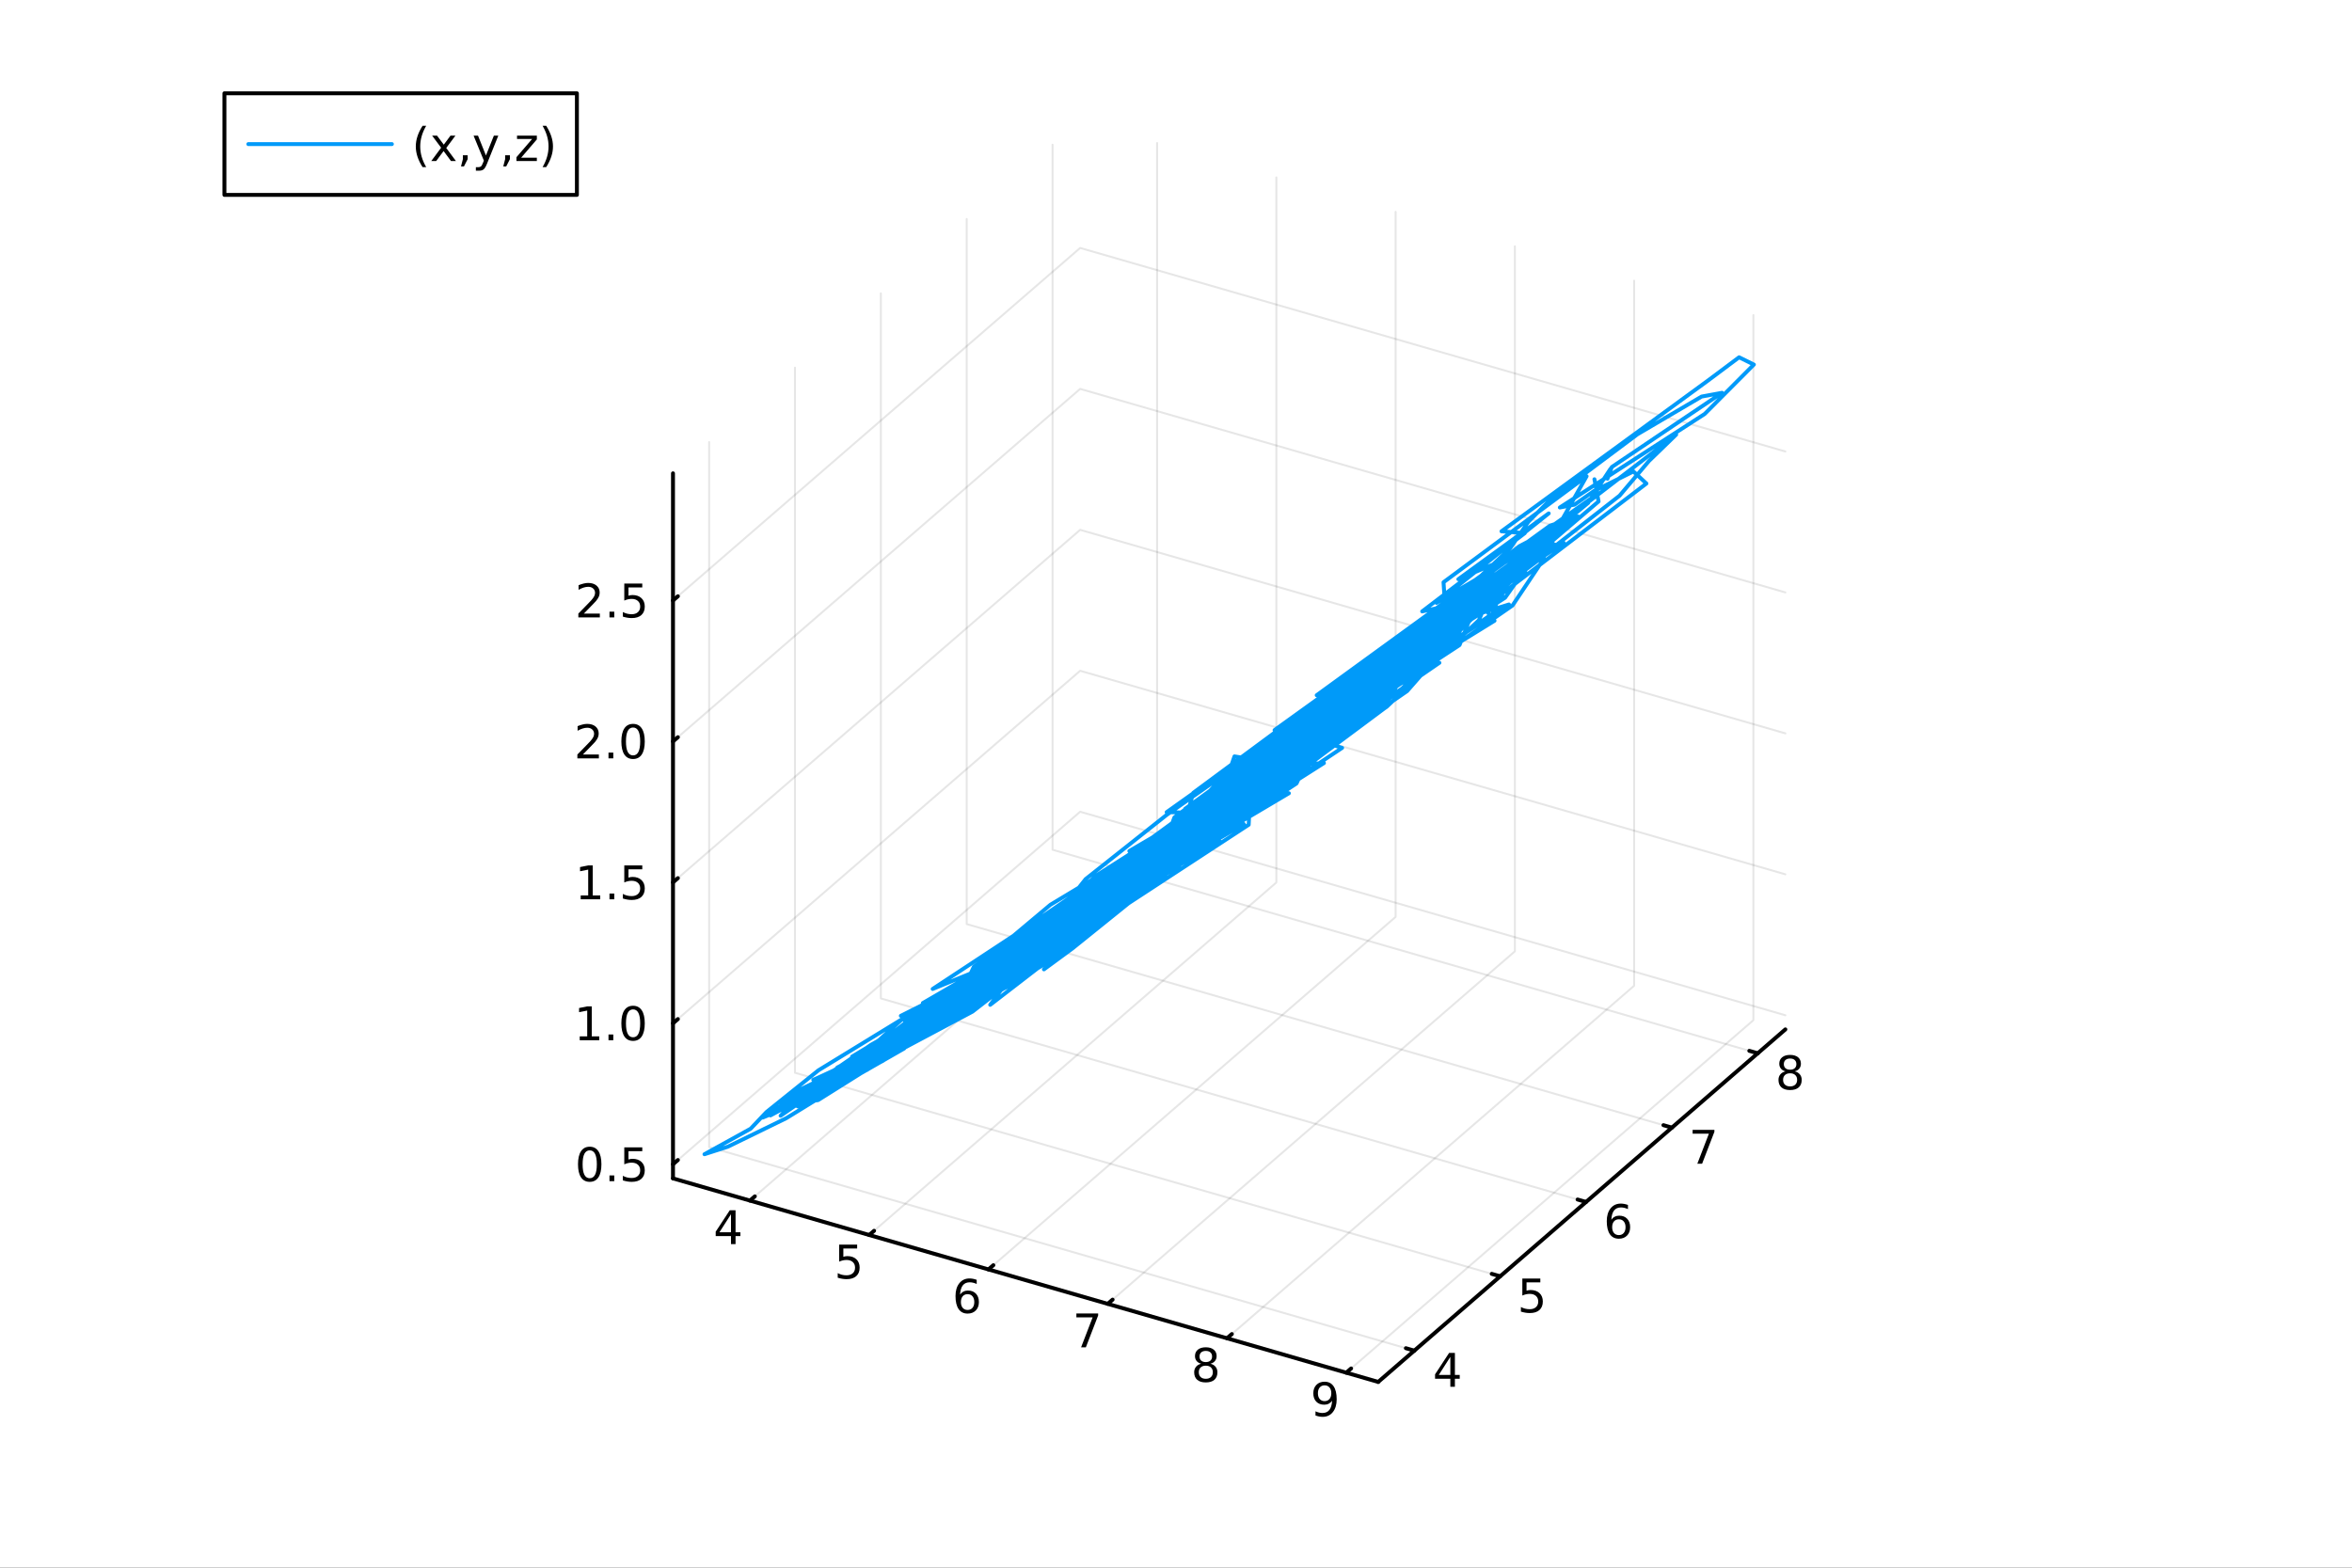 <?xml version="1.0" encoding="utf-8"?>
<svg xmlns="http://www.w3.org/2000/svg" xmlns:xlink="http://www.w3.org/1999/xlink" width="600" height="400" viewBox="0 0 2400 1600">
<rect x="0" y="0" width="2400" height="1600" fill="#333333" stroke="none"/>
<defs>
  <clipPath id="clip730">
    <rect x="0" y="0" width="2400" height="1600"/>
  </clipPath>
</defs>
<path clip-path="url(#clip730)" d="M0 1600 L2400 1600 L2400 0 L0 0  Z" fill="#ffffff" fill-rule="evenodd" fill-opacity="1"/>
<defs>
  <clipPath id="clip731">
    <rect x="480" y="0" width="1681" height="1600"/>
  </clipPath>
</defs>
<defs>
  <clipPath id="clip732">
    <rect x="155" y="47" width="2198" height="1440"/>
  </clipPath>
</defs>
<path clip-path="url(#clip732)" d="M-1282.61 2756.49 L-1282.61 2453 L-1142.09 2301.25 L-898.707 2388.86 L-898.707 2692.35 L-1039.23 2844.1 L-1282.61 2756.49  Z" fill="#ffffff" fill-rule="evenodd" fill-opacity="1"/>
<polyline clip-path="url(#clip732)" style="stroke:#000000; stroke-linecap:round; stroke-linejoin:round; stroke-width:2; stroke-opacity:0.1; fill:none" points="765.246,1225.35 1180.71,865.547 1180.71,145.945 "/>
<polyline clip-path="url(#clip732)" style="stroke:#000000; stroke-linecap:round; stroke-linejoin:round; stroke-width:2; stroke-opacity:0.1; fill:none" points="886.939,1260.48 1302.4,900.677 1302.4,181.075 "/>
<polyline clip-path="url(#clip732)" style="stroke:#000000; stroke-linecap:round; stroke-linejoin:round; stroke-width:2; stroke-opacity:0.1; fill:none" points="1008.63,1295.61 1424.09,935.806 1424.09,216.204 "/>
<polyline clip-path="url(#clip732)" style="stroke:#000000; stroke-linecap:round; stroke-linejoin:round; stroke-width:2; stroke-opacity:0.1; fill:none" points="1130.32,1330.74 1545.79,970.936 1545.79,251.334 "/>
<polyline clip-path="url(#clip732)" style="stroke:#000000; stroke-linecap:round; stroke-linejoin:round; stroke-width:2; stroke-opacity:0.1; fill:none" points="1252.02,1365.87 1667.48,1006.07 1667.48,286.464 "/>
<polyline clip-path="url(#clip732)" style="stroke:#000000; stroke-linecap:round; stroke-linejoin:round; stroke-width:2; stroke-opacity:0.1; fill:none" points="1373.71,1401 1789.17,1041.2 1789.17,321.593 "/>
<polyline clip-path="url(#clip732)" style="stroke:#000000; stroke-linecap:round; stroke-linejoin:round; stroke-width:2; stroke-opacity:0.1; fill:none" points="1443.21,1378.48 723.603,1170.75 723.603,451.145 "/>
<polyline clip-path="url(#clip732)" style="stroke:#000000; stroke-linecap:round; stroke-linejoin:round; stroke-width:2; stroke-opacity:0.1; fill:none" points="1530.82,1302.61 811.214,1094.87 811.214,375.273 "/>
<polyline clip-path="url(#clip732)" style="stroke:#000000; stroke-linecap:round; stroke-linejoin:round; stroke-width:2; stroke-opacity:0.1; fill:none" points="1618.43,1226.73 898.824,1019 898.824,299.4 "/>
<polyline clip-path="url(#clip732)" style="stroke:#000000; stroke-linecap:round; stroke-linejoin:round; stroke-width:2; stroke-opacity:0.1; fill:none" points="1706.04,1150.86 986.434,943.129 986.434,223.527 "/>
<polyline clip-path="url(#clip732)" style="stroke:#000000; stroke-linecap:round; stroke-linejoin:round; stroke-width:2; stroke-opacity:0.1; fill:none" points="1793.65,1074.99 1074.04,867.256 1074.04,147.654 "/>
<polyline clip-path="url(#clip732)" style="stroke:#000000; stroke-linecap:round; stroke-linejoin:round; stroke-width:2; stroke-opacity:0.1; fill:none" points="686.728,1188.26 1102.19,828.456 1821.79,1036.19 "/>
<polyline clip-path="url(#clip732)" style="stroke:#000000; stroke-linecap:round; stroke-linejoin:round; stroke-width:2; stroke-opacity:0.1; fill:none" points="686.728,1044.41 1102.19,684.608 1821.79,892.339 "/>
<polyline clip-path="url(#clip732)" style="stroke:#000000; stroke-linecap:round; stroke-linejoin:round; stroke-width:2; stroke-opacity:0.1; fill:none" points="686.728,900.562 1102.19,540.761 1821.79,748.492 "/>
<polyline clip-path="url(#clip732)" style="stroke:#000000; stroke-linecap:round; stroke-linejoin:round; stroke-width:2; stroke-opacity:0.1; fill:none" points="686.728,756.714 1102.19,396.913 1821.79,604.644 "/>
<polyline clip-path="url(#clip732)" style="stroke:#000000; stroke-linecap:round; stroke-linejoin:round; stroke-width:2; stroke-opacity:0.1; fill:none" points="686.728,612.866 1102.19,253.065 1821.79,460.797 "/>
<polyline clip-path="url(#clip730)" style="stroke:#000000; stroke-linecap:round; stroke-linejoin:round; stroke-width:4; stroke-opacity:1; fill:none" points="686.728,1202.68 1406.33,1410.41 "/>
<polyline clip-path="url(#clip730)" style="stroke:#000000; stroke-linecap:round; stroke-linejoin:round; stroke-width:4; stroke-opacity:1; fill:none" points="765.246,1225.35 770.231,1221.03 "/>
<polyline clip-path="url(#clip730)" style="stroke:#000000; stroke-linecap:round; stroke-linejoin:round; stroke-width:4; stroke-opacity:1; fill:none" points="886.939,1260.48 891.924,1256.16 "/>
<polyline clip-path="url(#clip730)" style="stroke:#000000; stroke-linecap:round; stroke-linejoin:round; stroke-width:4; stroke-opacity:1; fill:none" points="1008.63,1295.61 1013.62,1291.29 "/>
<polyline clip-path="url(#clip730)" style="stroke:#000000; stroke-linecap:round; stroke-linejoin:round; stroke-width:4; stroke-opacity:1; fill:none" points="1130.32,1330.74 1135.31,1326.42 "/>
<polyline clip-path="url(#clip730)" style="stroke:#000000; stroke-linecap:round; stroke-linejoin:round; stroke-width:4; stroke-opacity:1; fill:none" points="1252.02,1365.87 1257,1361.55 "/>
<polyline clip-path="url(#clip730)" style="stroke:#000000; stroke-linecap:round; stroke-linejoin:round; stroke-width:4; stroke-opacity:1; fill:none" points="1373.71,1401 1378.7,1396.68 "/>
<path clip-path="url(#clip730)" d="M745.908 1239.24 L734.103 1257.69 L745.908 1257.69 L745.908 1239.24 M744.682 1235.17 L750.561 1235.17 L750.561 1257.69 L755.492 1257.69 L755.492 1261.58 L750.561 1261.58 L750.561 1269.73 L745.908 1269.73 L745.908 1261.58 L730.307 1261.58 L730.307 1257.06 L744.682 1235.17 Z" fill="#000000" fill-rule="nonzero" fill-opacity="1" /><path clip-path="url(#clip730)" d="M856.282 1270.3 L874.638 1270.3 L874.638 1274.23 L860.564 1274.23 L860.564 1282.7 Q861.583 1282.36 862.601 1282.19 Q863.62 1282.01 864.638 1282.01 Q870.425 1282.01 873.805 1285.18 Q877.184 1288.35 877.184 1293.77 Q877.184 1299.35 873.712 1302.45 Q870.24 1305.53 863.921 1305.53 Q861.745 1305.53 859.476 1305.16 Q857.231 1304.79 854.823 1304.05 L854.823 1299.35 Q856.907 1300.48 859.129 1301.04 Q861.351 1301.59 863.828 1301.59 Q867.833 1301.59 870.171 1299.49 Q872.509 1297.38 872.509 1293.77 Q872.509 1290.16 870.171 1288.05 Q867.833 1285.94 863.828 1285.94 Q861.953 1285.94 860.078 1286.36 Q858.226 1286.78 856.282 1287.66 L856.282 1270.3 Z" fill="#000000" fill-rule="nonzero" fill-opacity="1" /><path clip-path="url(#clip730)" d="M987.349 1320.84 Q984.201 1320.84 982.35 1322.99 Q980.521 1325.15 980.521 1328.9 Q980.521 1332.62 982.35 1334.8 Q984.201 1336.95 987.349 1336.95 Q990.498 1336.95 992.326 1334.8 Q994.178 1332.62 994.178 1328.9 Q994.178 1325.15 992.326 1322.99 Q990.498 1320.84 987.349 1320.84 M996.632 1306.19 L996.632 1310.45 Q994.873 1309.61 993.067 1309.18 Q991.285 1308.74 989.525 1308.74 Q984.896 1308.74 982.442 1311.86 Q980.012 1314.99 979.664 1321.3 Q981.03 1319.29 983.09 1318.23 Q985.15 1317.14 987.627 1317.14 Q992.836 1317.14 995.845 1320.31 Q998.877 1323.46 998.877 1328.9 Q998.877 1334.22 995.729 1337.44 Q992.581 1340.66 987.349 1340.66 Q981.354 1340.66 978.183 1336.07 Q975.012 1331.47 975.012 1322.74 Q975.012 1314.55 978.9 1309.68 Q982.789 1304.8 989.34 1304.8 Q991.099 1304.8 992.882 1305.15 Q994.687 1305.49 996.632 1306.19 Z" fill="#000000" fill-rule="nonzero" fill-opacity="1" /><path clip-path="url(#clip730)" d="M1098.35 1340.55 L1120.57 1340.55 L1120.57 1342.55 L1108.02 1375.11 L1103.14 1375.11 L1114.94 1344.49 L1098.35 1344.49 L1098.35 1340.55 Z" fill="#000000" fill-rule="nonzero" fill-opacity="1" /><path clip-path="url(#clip730)" d="M1230.41 1393.83 Q1227.08 1393.83 1225.16 1395.61 Q1223.26 1397.4 1223.26 1400.52 Q1223.26 1403.65 1225.16 1405.43 Q1227.08 1407.21 1230.41 1407.21 Q1233.74 1407.21 1235.67 1405.43 Q1237.59 1403.62 1237.59 1400.52 Q1237.59 1397.4 1235.67 1395.61 Q1233.77 1393.83 1230.41 1393.83 M1225.74 1391.84 Q1222.73 1391.1 1221.04 1389.04 Q1219.37 1386.98 1219.37 1384.02 Q1219.37 1379.87 1222.31 1377.47 Q1225.27 1375.06 1230.41 1375.06 Q1235.57 1375.06 1238.51 1377.47 Q1241.45 1379.87 1241.45 1384.02 Q1241.45 1386.98 1239.76 1389.04 Q1238.1 1391.1 1235.11 1391.84 Q1238.49 1392.63 1240.36 1394.92 Q1242.26 1397.21 1242.26 1400.52 Q1242.26 1405.55 1239.18 1408.23 Q1236.13 1410.92 1230.41 1410.92 Q1224.69 1410.92 1221.61 1408.23 Q1218.56 1405.55 1218.56 1400.52 Q1218.56 1397.21 1220.46 1394.92 Q1222.36 1392.63 1225.74 1391.84 M1224.02 1384.46 Q1224.02 1387.14 1225.69 1388.65 Q1227.38 1390.15 1230.41 1390.15 Q1233.42 1390.15 1235.11 1388.65 Q1236.82 1387.14 1236.82 1384.46 Q1236.82 1381.77 1235.11 1380.27 Q1233.42 1378.76 1230.41 1378.76 Q1227.38 1378.76 1225.69 1380.27 Q1224.02 1381.77 1224.02 1384.46 Z" fill="#000000" fill-rule="nonzero" fill-opacity="1" /><path clip-path="url(#clip730)" d="M1342.34 1444.66 L1342.34 1440.4 Q1344.09 1441.23 1345.9 1441.67 Q1347.71 1442.11 1349.44 1442.11 Q1354.07 1442.11 1356.5 1439.01 Q1358.96 1435.88 1359.3 1429.54 Q1357.96 1431.53 1355.9 1432.6 Q1353.84 1433.66 1351.34 1433.66 Q1346.15 1433.66 1343.12 1430.54 Q1340.11 1427.39 1340.11 1421.95 Q1340.11 1416.62 1343.26 1413.41 Q1346.41 1410.19 1351.64 1410.19 Q1357.64 1410.19 1360.78 1414.8 Q1363.96 1419.38 1363.96 1428.13 Q1363.96 1436.3 1360.07 1441.18 Q1356.2 1446.05 1349.65 1446.05 Q1347.89 1446.05 1346.09 1445.7 Q1344.28 1445.35 1342.34 1444.66 M1351.64 1430 Q1354.79 1430 1356.62 1427.85 Q1358.47 1425.7 1358.47 1421.95 Q1358.47 1418.22 1356.62 1416.07 Q1354.79 1413.89 1351.64 1413.89 Q1348.49 1413.89 1346.64 1416.07 Q1344.81 1418.22 1344.81 1421.95 Q1344.81 1425.7 1346.64 1427.85 Q1348.49 1430 1351.64 1430 Z" fill="#000000" fill-rule="nonzero" fill-opacity="1" /><polyline clip-path="url(#clip730)" style="stroke:#000000; stroke-linecap:round; stroke-linejoin:round; stroke-width:4; stroke-opacity:1; fill:none" points="1406.33,1410.41 1821.79,1050.61 "/>
<polyline clip-path="url(#clip730)" style="stroke:#000000; stroke-linecap:round; stroke-linejoin:round; stroke-width:4; stroke-opacity:1; fill:none" points="1443.21,1378.48 1434.57,1375.99 "/>
<polyline clip-path="url(#clip730)" style="stroke:#000000; stroke-linecap:round; stroke-linejoin:round; stroke-width:4; stroke-opacity:1; fill:none" points="1530.82,1302.61 1522.18,1300.11 "/>
<polyline clip-path="url(#clip730)" style="stroke:#000000; stroke-linecap:round; stroke-linejoin:round; stroke-width:4; stroke-opacity:1; fill:none" points="1618.43,1226.73 1609.79,1224.24 "/>
<polyline clip-path="url(#clip730)" style="stroke:#000000; stroke-linecap:round; stroke-linejoin:round; stroke-width:4; stroke-opacity:1; fill:none" points="1706.04,1150.86 1697.4,1148.37 "/>
<polyline clip-path="url(#clip730)" style="stroke:#000000; stroke-linecap:round; stroke-linejoin:round; stroke-width:4; stroke-opacity:1; fill:none" points="1793.65,1074.99 1785.01,1072.49 "/>
<path clip-path="url(#clip730)" d="M1479.94 1384.84 L1468.13 1403.29 L1479.94 1403.29 L1479.94 1384.84 M1478.71 1380.77 L1484.59 1380.77 L1484.59 1403.29 L1489.52 1403.29 L1489.52 1407.18 L1484.59 1407.18 L1484.59 1415.33 L1479.94 1415.33 L1479.94 1407.18 L1464.34 1407.18 L1464.34 1402.66 L1478.71 1380.77 Z" fill="#000000" fill-rule="nonzero" fill-opacity="1" /><path clip-path="url(#clip730)" d="M1553.41 1304.89 L1571.76 1304.89 L1571.76 1308.83 L1557.69 1308.83 L1557.69 1317.3 Q1558.71 1316.95 1559.72 1316.79 Q1560.74 1316.61 1561.76 1316.61 Q1567.55 1316.61 1570.93 1319.78 Q1574.31 1322.95 1574.31 1328.37 Q1574.31 1333.94 1570.84 1337.05 Q1567.36 1340.12 1561.04 1340.12 Q1558.87 1340.12 1556.6 1339.75 Q1554.35 1339.38 1551.95 1338.64 L1551.95 1333.94 Q1554.03 1335.08 1556.25 1335.63 Q1558.47 1336.19 1560.95 1336.19 Q1564.96 1336.19 1567.29 1334.08 Q1569.63 1331.98 1569.63 1328.37 Q1569.63 1324.75 1567.29 1322.65 Q1564.96 1320.54 1560.95 1320.54 Q1559.08 1320.54 1557.2 1320.96 Q1555.35 1321.37 1553.41 1322.25 L1553.41 1304.89 Z" fill="#000000" fill-rule="nonzero" fill-opacity="1" /><path clip-path="url(#clip730)" d="M1651.9 1244.44 Q1648.75 1244.44 1646.9 1246.59 Q1645.07 1248.74 1645.07 1252.49 Q1645.07 1256.22 1646.9 1258.4 Q1648.75 1260.55 1651.9 1260.55 Q1655.04 1260.55 1656.87 1258.4 Q1658.72 1256.22 1658.72 1252.49 Q1658.72 1248.74 1656.87 1246.59 Q1655.04 1244.44 1651.9 1244.44 M1661.18 1229.78 L1661.18 1234.04 Q1659.42 1233.21 1657.61 1232.77 Q1655.83 1232.33 1654.07 1232.33 Q1649.44 1232.33 1646.99 1235.46 Q1644.56 1238.58 1644.21 1244.9 Q1645.58 1242.89 1647.64 1241.82 Q1649.7 1240.73 1652.17 1240.73 Q1657.38 1240.73 1660.39 1243.9 Q1663.42 1247.05 1663.42 1252.49 Q1663.42 1257.82 1660.27 1261.03 Q1657.13 1264.25 1651.9 1264.25 Q1645.9 1264.25 1642.73 1259.67 Q1639.56 1255.06 1639.56 1246.34 Q1639.56 1238.14 1643.45 1233.28 Q1647.33 1228.4 1653.89 1228.4 Q1655.64 1228.4 1657.43 1228.74 Q1659.23 1229.09 1661.18 1229.78 Z" fill="#000000" fill-rule="nonzero" fill-opacity="1" /><path clip-path="url(#clip730)" d="M1727.17 1153.15 L1749.39 1153.15 L1749.39 1155.14 L1736.84 1187.71 L1731.96 1187.71 L1743.76 1157.08 L1727.17 1157.08 L1727.17 1153.15 Z" fill="#000000" fill-rule="nonzero" fill-opacity="1" /><path clip-path="url(#clip730)" d="M1826.63 1095.42 Q1823.3 1095.42 1821.37 1097.21 Q1819.48 1098.99 1819.48 1102.11 Q1819.48 1105.24 1821.37 1107.02 Q1823.3 1108.8 1826.63 1108.8 Q1829.96 1108.8 1831.88 1107.02 Q1833.81 1105.21 1833.81 1102.11 Q1833.81 1098.99 1831.88 1097.21 Q1829.99 1095.42 1826.63 1095.42 M1821.95 1093.43 Q1818.94 1092.69 1817.25 1090.63 Q1815.59 1088.57 1815.59 1085.61 Q1815.59 1081.47 1818.53 1079.06 Q1821.49 1076.65 1826.63 1076.65 Q1831.79 1076.65 1834.73 1079.06 Q1837.67 1081.47 1837.67 1085.61 Q1837.67 1088.57 1835.98 1090.63 Q1834.31 1092.69 1831.33 1093.43 Q1834.71 1094.22 1836.58 1096.51 Q1838.48 1098.8 1838.48 1102.11 Q1838.48 1107.14 1835.4 1109.82 Q1832.35 1112.51 1826.63 1112.51 Q1820.91 1112.51 1817.83 1109.82 Q1814.78 1107.14 1814.78 1102.11 Q1814.78 1098.8 1816.68 1096.51 Q1818.57 1094.22 1821.95 1093.43 M1820.24 1086.05 Q1820.24 1088.73 1821.91 1090.24 Q1823.6 1091.74 1826.63 1091.74 Q1829.64 1091.74 1831.33 1090.24 Q1833.04 1088.73 1833.04 1086.05 Q1833.04 1083.36 1831.33 1081.86 Q1829.64 1080.35 1826.63 1080.35 Q1823.6 1080.35 1821.91 1081.86 Q1820.24 1083.36 1820.24 1086.05 Z" fill="#000000" fill-rule="nonzero" fill-opacity="1" /><polyline clip-path="url(#clip730)" style="stroke:#000000; stroke-linecap:round; stroke-linejoin:round; stroke-width:4; stroke-opacity:1; fill:none" points="686.728,1202.68 686.728,483.08 "/>
<polyline clip-path="url(#clip730)" style="stroke:#000000; stroke-linecap:round; stroke-linejoin:round; stroke-width:4; stroke-opacity:1; fill:none" points="686.728,1188.26 691.714,1183.94 "/>
<polyline clip-path="url(#clip730)" style="stroke:#000000; stroke-linecap:round; stroke-linejoin:round; stroke-width:4; stroke-opacity:1; fill:none" points="686.728,1044.41 691.714,1040.09 "/>
<polyline clip-path="url(#clip730)" style="stroke:#000000; stroke-linecap:round; stroke-linejoin:round; stroke-width:4; stroke-opacity:1; fill:none" points="686.728,900.562 691.714,896.244 "/>
<polyline clip-path="url(#clip730)" style="stroke:#000000; stroke-linecap:round; stroke-linejoin:round; stroke-width:4; stroke-opacity:1; fill:none" points="686.728,756.714 691.714,752.396 "/>
<polyline clip-path="url(#clip730)" style="stroke:#000000; stroke-linecap:round; stroke-linejoin:round; stroke-width:4; stroke-opacity:1; fill:none" points="686.728,612.866 691.714,608.549 "/>
<path clip-path="url(#clip730)" d="M601.748 1174.06 Q598.137 1174.06 596.308 1177.62 Q594.503 1181.16 594.503 1188.29 Q594.503 1195.4 596.308 1198.96 Q598.137 1202.5 601.748 1202.5 Q605.382 1202.5 607.188 1198.96 Q609.017 1195.4 609.017 1188.29 Q609.017 1181.16 607.188 1177.62 Q605.382 1174.06 601.748 1174.06 M601.748 1170.35 Q607.558 1170.35 610.614 1174.96 Q613.692 1179.54 613.692 1188.29 Q613.692 1197.02 610.614 1201.62 Q607.558 1206.21 601.748 1206.21 Q595.938 1206.21 592.859 1201.62 Q589.804 1197.02 589.804 1188.29 Q589.804 1179.54 592.859 1174.96 Q595.938 1170.35 601.748 1170.35 Z" fill="#000000" fill-rule="nonzero" fill-opacity="1" /><path clip-path="url(#clip730)" d="M621.91 1199.66 L626.794 1199.66 L626.794 1205.54 L621.91 1205.54 L621.91 1199.66 Z" fill="#000000" fill-rule="nonzero" fill-opacity="1" /><path clip-path="url(#clip730)" d="M637.026 1170.98 L655.382 1170.98 L655.382 1174.91 L641.308 1174.91 L641.308 1183.38 Q642.327 1183.04 643.345 1182.87 Q644.364 1182.69 645.382 1182.69 Q651.169 1182.69 654.549 1185.86 Q657.928 1189.03 657.928 1194.45 Q657.928 1200.03 654.456 1203.13 Q650.984 1206.21 644.664 1206.21 Q642.489 1206.21 640.22 1205.84 Q637.975 1205.47 635.567 1204.73 L635.567 1200.03 Q637.651 1201.16 639.873 1201.72 Q642.095 1202.27 644.572 1202.27 Q648.576 1202.27 650.914 1200.17 Q653.252 1198.06 653.252 1194.45 Q653.252 1190.84 650.914 1188.73 Q648.576 1186.62 644.572 1186.62 Q642.697 1186.62 640.822 1187.04 Q638.97 1187.46 637.026 1188.34 L637.026 1170.98 Z" fill="#000000" fill-rule="nonzero" fill-opacity="1" /><path clip-path="url(#clip730)" d="M591.563 1057.75 L599.202 1057.75 L599.202 1031.39 L590.892 1033.05 L590.892 1028.8 L599.155 1027.13 L603.831 1027.13 L603.831 1057.75 L611.47 1057.75 L611.47 1061.69 L591.563 1061.69 L591.563 1057.75 Z" fill="#000000" fill-rule="nonzero" fill-opacity="1" /><path clip-path="url(#clip730)" d="M620.915 1055.81 L625.799 1055.81 L625.799 1061.69 L620.915 1061.69 L620.915 1055.81 Z" fill="#000000" fill-rule="nonzero" fill-opacity="1" /><path clip-path="url(#clip730)" d="M645.984 1030.21 Q642.373 1030.21 640.544 1033.77 Q638.739 1037.31 638.739 1044.44 Q638.739 1051.55 640.544 1055.12 Q642.373 1058.66 645.984 1058.66 Q649.618 1058.66 651.424 1055.12 Q653.252 1051.55 653.252 1044.44 Q653.252 1037.31 651.424 1033.77 Q649.618 1030.21 645.984 1030.21 M645.984 1026.5 Q651.794 1026.5 654.85 1031.11 Q657.928 1035.69 657.928 1044.44 Q657.928 1053.17 654.85 1057.78 Q651.794 1062.36 645.984 1062.36 Q640.174 1062.36 637.095 1057.78 Q634.04 1053.17 634.04 1044.44 Q634.04 1035.69 637.095 1031.11 Q640.174 1026.5 645.984 1026.5 Z" fill="#000000" fill-rule="nonzero" fill-opacity="1" /><path clip-path="url(#clip730)" d="M592.558 913.906 L600.197 913.906 L600.197 887.541 L591.887 889.207 L591.887 884.948 L600.151 883.282 L604.827 883.282 L604.827 913.906 L612.466 913.906 L612.466 917.842 L592.558 917.842 L592.558 913.906 Z" fill="#000000" fill-rule="nonzero" fill-opacity="1" /><path clip-path="url(#clip730)" d="M621.91 911.962 L626.794 911.962 L626.794 917.842 L621.91 917.842 L621.91 911.962 Z" fill="#000000" fill-rule="nonzero" fill-opacity="1" /><path clip-path="url(#clip730)" d="M637.026 883.282 L655.382 883.282 L655.382 887.217 L641.308 887.217 L641.308 895.689 Q642.327 895.342 643.345 895.18 Q644.364 894.994 645.382 894.994 Q651.169 894.994 654.549 898.166 Q657.928 901.337 657.928 906.754 Q657.928 912.332 654.456 915.434 Q650.984 918.513 644.664 918.513 Q642.489 918.513 640.22 918.142 Q637.975 917.772 635.567 917.031 L635.567 912.332 Q637.651 913.467 639.873 914.022 Q642.095 914.578 644.572 914.578 Q648.576 914.578 650.914 912.471 Q653.252 910.365 653.252 906.754 Q653.252 903.143 650.914 901.036 Q648.576 898.93 644.572 898.93 Q642.697 898.93 640.822 899.346 Q638.97 899.763 637.026 900.643 L637.026 883.282 Z" fill="#000000" fill-rule="nonzero" fill-opacity="1" /><path clip-path="url(#clip730)" d="M594.78 770.059 L611.1 770.059 L611.1 773.994 L589.156 773.994 L589.156 770.059 Q591.818 767.304 596.401 762.675 Q601.007 758.022 602.188 756.679 Q604.433 754.156 605.313 752.42 Q606.216 750.661 606.216 748.971 Q606.216 746.216 604.271 744.48 Q602.35 742.744 599.248 742.744 Q597.049 742.744 594.595 743.508 Q592.165 744.272 589.387 745.823 L589.387 741.101 Q592.211 739.966 594.665 739.388 Q597.118 738.809 599.155 738.809 Q604.526 738.809 607.72 741.494 Q610.915 744.179 610.915 748.67 Q610.915 750.8 610.104 752.721 Q609.317 754.619 607.211 757.212 Q606.632 757.883 603.53 761.1 Q600.429 764.295 594.78 770.059 Z" fill="#000000" fill-rule="nonzero" fill-opacity="1" /><path clip-path="url(#clip730)" d="M620.915 768.114 L625.799 768.114 L625.799 773.994 L620.915 773.994 L620.915 768.114 Z" fill="#000000" fill-rule="nonzero" fill-opacity="1" /><path clip-path="url(#clip730)" d="M645.984 742.513 Q642.373 742.513 640.544 746.077 Q638.739 749.619 638.739 756.749 Q638.739 763.855 640.544 767.42 Q642.373 770.962 645.984 770.962 Q649.618 770.962 651.424 767.42 Q653.252 763.855 653.252 756.749 Q653.252 749.619 651.424 746.077 Q649.618 742.513 645.984 742.513 M645.984 738.809 Q651.794 738.809 654.85 743.415 Q657.928 747.999 657.928 756.749 Q657.928 765.475 654.85 770.082 Q651.794 774.665 645.984 774.665 Q640.174 774.665 637.095 770.082 Q634.04 765.475 634.04 756.749 Q634.04 747.999 637.095 743.415 Q640.174 738.809 645.984 738.809 Z" fill="#000000" fill-rule="nonzero" fill-opacity="1" /><path clip-path="url(#clip730)" d="M595.776 626.211 L612.095 626.211 L612.095 630.146 L590.151 630.146 L590.151 626.211 Q592.813 623.457 597.396 618.827 Q602.003 614.174 603.183 612.832 Q605.429 610.309 606.308 608.572 Q607.211 606.813 607.211 605.123 Q607.211 602.369 605.267 600.633 Q603.345 598.897 600.243 598.897 Q598.044 598.897 595.591 599.66 Q593.16 600.424 590.382 601.975 L590.382 597.253 Q593.206 596.119 595.66 595.54 Q598.114 594.961 600.151 594.961 Q605.521 594.961 608.716 597.647 Q611.91 600.332 611.91 604.822 Q611.91 606.952 611.1 608.873 Q610.313 610.771 608.206 613.364 Q607.628 614.035 604.526 617.253 Q601.424 620.447 595.776 626.211 Z" fill="#000000" fill-rule="nonzero" fill-opacity="1" /><path clip-path="url(#clip730)" d="M621.91 624.267 L626.794 624.267 L626.794 630.146 L621.91 630.146 L621.91 624.267 Z" fill="#000000" fill-rule="nonzero" fill-opacity="1" /><path clip-path="url(#clip730)" d="M637.026 595.586 L655.382 595.586 L655.382 599.522 L641.308 599.522 L641.308 607.994 Q642.327 607.647 643.345 607.484 Q644.364 607.299 645.382 607.299 Q651.169 607.299 654.549 610.471 Q657.928 613.642 657.928 619.058 Q657.928 624.637 654.456 627.739 Q650.984 630.818 644.664 630.818 Q642.489 630.818 640.22 630.447 Q637.975 630.077 635.567 629.336 L635.567 624.637 Q637.651 625.771 639.873 626.327 Q642.095 626.883 644.572 626.883 Q648.576 626.883 650.914 624.776 Q653.252 622.67 653.252 619.058 Q653.252 615.447 650.914 613.341 Q648.576 611.234 644.572 611.234 Q642.697 611.234 640.822 611.651 Q638.97 612.068 637.026 612.947 L637.026 595.586 Z" fill="#000000" fill-rule="nonzero" fill-opacity="1" /><polyline clip-path="url(#clip732)" style="stroke:#009af9; stroke-linecap:round; stroke-linejoin:round; stroke-width:4; stroke-opacity:1; fill:none" points="1011.42,994.397 1000.2,999.886 1001.38,999.47 1007.05,996.963 1027.59,987.431 1026.53,988.017 1027.68,987.583 1017.92,992.298 1018.45,992.184 1033.14,985.391 1019.19,992.064 1027.46,988.377 1019.67,992.15 990.307,1006.33 987.864,1008.23 975.59,1014.78 983.766,1011.71 977.2,1015.58 960.99,1024.09 923.465,1043.22 933.734,1040.37 916.306,1050.37 896.098,1062.13 924.065,1051.7 930.862,1049.79 918.663,1056.53 889.891,1071.67 860.766,1088.04 888.888,1078.19 894.329,1076.36 924.92,1061.82 952.285,1045.58 930.385,1055.13 933.686,1053.38 928.659,1054.13 941.016,1048.39 916.854,1062.16 931.744,1055.71 979.468,1031.96 955.446,1037.78 973.504,1031.3 1010.22,1012.18 1090.71,960.426 1183.5,896.15 1169.25,895.907 1271.4,819.6 1384.81,740.098 1302.4,780.928 1341.5,752.669 1344.07,732.079 1326.24,743.422 1207.05,834.967 1189.4,857.318 1072.86,939.849 1058.87,951.287 1026.37,976.439 957.045,1025.29 971.665,1020.38 954.286,1032.71 951.406,1040 1019.67,1006.79 944.618,1051.44 866.927,1089.54 902.204,1076.27 900.508,1070.7 892.562,1075.09 810.558,1114.87 789.055,1135.95 885.294,1090.78 838.082,1110.2 784.756,1135.66 808.68,1126.35 796.566,1138.7 859.771,1095.22 943.005,1053.35 972.192,1036.86 946.264,1045.3 1019.84,1006.94 959.472,1034.53 995.714,1010.95 998.993,1007.58 1080.93,958.403 1028.52,993.055 1080.38,942.962 1139.6,905.205 1267.1,822.505 1344.93,752.111 1380.14,723.033 1470.08,657.584 1433.44,690.6 1388.3,706.867 1406.58,680.422 1190.48,831.685 1107.78,897.237 1084.91,926.142 1089.42,936.706 1133.88,916.185 1171.81,897.454 1245.89,848.527 1138.89,904.55 1141.54,908.48 1068.62,950.147 1039.56,968.233 1198.49,880.801 1177.94,883.235 1094.94,937.746 1058.91,954.401 1070.67,954.786 1006.43,1002.31 1069.19,963.734 1108.77,944.929 1123.69,935.379 1101.85,940.685 1203.2,852.869 1258.22,819.164 1273.34,800.184 1163.15,880.527 1107.6,913.728 1128.68,903.815 1232.43,842.79 1280.61,804.308 1184.95,869.383 1199.32,870.447 1138.81,913.414 1155.69,879.481 1147.67,889.386 1275.72,825.663 1341.02,774.084 1288,802.47 1303.76,782.782 1227.35,841.437 1268.66,825.507 1265.19,812.965 1246.67,824.117 1183.35,863.195 1183.96,880.684 1182.66,874.956 1135.68,897.243 1056.66,952.731 1042.06,967.864 1094.56,940.438 1099.42,937.072 1120.44,918.727 1033.65,970.585 1030.19,977.468 1045.87,971.313 1007.48,992.859 1043.07,981.169 1142.73,916.961 1135.68,900.738 1123.02,915.984 976.73,1010.34 963.94,1031.54 995.171,1016.86 1011.86,1002.6 1072.25,961.32 1042.56,975.905 1028.47,977.173 1066.18,955.023 1041.82,975.384 957.349,1025.54 989.118,1010.13 976.101,1017.41 919.082,1057.2 998.724,1018.39 994.251,1005.78 1091.28,951.822 913.604,1066.71 847,1103.62 829.418,1123.58 834.767,1122.79 903.222,1079.86 992.343,1032.47 1058.56,981.049 1119.14,933.669 1017.46,990.211 1100.34,942.506 1108.45,932.698 1210.34,866.999 1200.3,872.876 1238.94,839.531 1217.86,833.193 1212.13,843.986 1156,897.72 1041.25,964.625 1173.19,878.884 1109.72,918.123 1056.43,954.692 1070.61,954.167 1075.91,949.581 1142.11,918.979 1124.62,925.398 1033.93,975.076 1068.03,952.564 1023.43,969.149 1064.14,943.907 983.8,1009.63 976.903,1022.12 854.693,1092.11 917.509,1067.04 999.492,1013.91 1010.11,1006.13 976.569,1023.47 997.794,1014.02 1089.12,950.205 1148.98,902.845 1031.11,970.703 1019.32,981.736 1126.75,922.462 1225.62,845.17 1270.09,811.01 1197.65,854.42 1195.9,852.493 1180.25,870.642 1200.38,860.434 1208.93,848.865 1234.25,840.999 1196.7,848.972 1241.43,834.826 1236.27,828.944 1135.68,890.597 1038.51,955.876 1173.13,886.974 1314.69,777.19 1327.76,764.701 1310.26,772.375 1301.64,780.214 1250.72,809.676 1294.38,787.701 1267.62,799.684 1283.8,801.788 1342.33,766.629 1304.88,769.51 1202.21,842.917 1139.02,886.209 993.731,986.64 987.532,999.904 948.03,1031.47 1011.21,1002.9 991.969,1008.24 1013.11,1002.91 962.128,1026.1 924.85,1048.32 991.139,1009.92 1192.63,884.507 1248.92,834.58 1435.81,705.35 1498.14,634.238 1473.9,637.7 1503.13,610.831 1495.3,607.583 1532.2,592.815 1529.86,586.012 1618.99,512.311 1460.44,626.584 1369.69,696.286 1312.7,751.627 1377.55,724.521 1525.02,633.534 1511.66,617.284 1459.83,646.019 1483.66,627.929 1379.74,695.026 1383.52,695.779 1464.93,645.886 1351.05,723.789 1302.93,757.411 1282.96,781.135 1297.11,777.438 1199.64,846.605 1133.6,892.756 1144.48,899.346 1090.51,937.798 1053.37,968.376 1069.78,957.559 1070.68,965.195 1020.06,988.797 949.73,1033.25 1018,1002.42 990.618,1023.01 1081.91,962.58 1111.82,943.583 1048.91,976.447 1193.55,880.623 1187.48,865.405 1120.47,905.958 1096.19,915.713 1054.92,954.434 1036.67,968.225 973.64,1007.68 1034.66,982.487 1019.31,990.471 1003.24,1005.1 1016.65,997.875 1054.51,958.836 974.963,1013.4 950.333,1036.06 1103.84,950.141 1053.43,971.775 1083.41,959.486 1027.54,977.214 1022.33,981.383 962.028,1017.18 927.772,1042.37 886.09,1070.85 888.199,1076.63 859.358,1089.98 865.757,1095.31 956.547,1047.87 953.383,1050.45 964.751,1035.43 1090.29,956.127 1101.64,941.575 1138.91,914.186 1209.54,857.924 1190.07,877.193 1350.55,755.854 1387.73,720.745 1337.93,750.347 1279.46,787.025 1224.66,833.238 1209.96,850.528 1119.27,908.699 1067.06,952.189 1003.62,991.763 1023.1,990.425 1016.29,996.432 1020.12,992.073 946.211,1036.06 1014.79,1000.27 970.85,1035.63 907.983,1070.78 927.044,1051.91 967.322,1023.71 1090.34,953.564 1002.57,992.151 924.603,1043.88 996.112,1011.93 921.971,1059.66 829.866,1102.16 877.087,1084.28 836.228,1110.11 872.335,1090.95 896.67,1079.18 901.095,1073.13 933.243,1056.83 973.71,1027.67 975.705,1023.99 949.002,1044.6 985.859,1017.61 1121.32,933.271 1169.89,892.359 997.167,1001.23 999.28,1003.28 935.271,1047.79 970.518,1021.19 1024.46,994.836 1054.03,967.189 1002.56,1005.77 1032.96,985.012 1155.95,903.39 1184.44,877.973 1111.34,911.253 1083.65,938.335 1098.71,922.881 1023.66,971.557 1176.69,874.218 1172.52,873.767 1090,953.587 1098.78,946.569 1152.4,910.759 1184.59,877.211 1182.18,877.879 1214.37,858.686 1412.88,715.233 1406.86,704.6 1316.79,760.369 1233.93,815.379 1198.34,847.101 1219.53,845.801 1243.62,839.105 1073.94,939.925 920.409,1040.33 893.394,1064.85 938.373,1050.69 925.009,1060.41 851.001,1093.03 846.168,1107.32 798.192,1132.63 838.052,1116.44 901.256,1082.47 863.667,1096.63 870.772,1090 919.114,1066.38 1017.88,1005.96 1032.63,991.183 1097.75,945.798 1131.54,920.489 1088.86,943.774 1104.32,932.831 1070.33,965.319 1075.48,965.66 1067.34,962.385 1100.08,954.867 1143.89,912.929 1073.99,947.028 1064.02,949.073 1126.56,929.948 1100.51,924.747 987.452,1003.25 945.961,1041.22 993.405,1010.06 1050.79,979.107 990.819,1015.94 1079.32,969.107 1274.17,841.736 1275.35,817.84 1218.76,850.343 1226.7,826.77 1244.69,820.337 1253.36,813.969 1241.34,827.881 1171.06,863.803 1196.07,863.303 1187.68,864.894 1150.67,887.118 1172.61,877.999 1084.01,933.486 1118.81,923.267 1059.36,959.179 1202.07,884.791 1244.93,837.183 1222.66,838.486 1182.84,858.354 1111.04,915.923 1067.11,944.21 1150.48,904.563 1153.12,897.822 1164.45,891.293 1238.28,840.377 1165.57,876.623 1178.62,875.349 1226.8,851.5 1155.52,888.323 1251.84,833.496 1158.36,888.641 1125.15,909.989 1050.63,957.748 1094.51,939.202 1086.03,945.343 1070.6,952.27 1033.67,972.628 1157.89,901.517 1165.67,886.01 1134.46,910.273 1104.37,922.147 1172.19,889.305 1238.37,834.994 1416.35,711.263 1460.34,655.687 1471.81,643.524 1393.11,691.695 1209.35,825.455 1207.11,841.523 1179.53,858.982 1070.69,942.28 1031.68,970.682 1041.02,973.286 1024.9,985.719 1006.86,998.539 1113.74,939.102 1165.62,904.011 1225.43,862.928 1211.6,855.956 1295.69,800.475 1229.94,836.851 1242.69,833.688 1411.13,723.145 1223.37,841.749 1297.01,793.739 1272.65,799.105 1318,771.16 1413.01,680.063 1584.27,553.257 1548.06,578.805 1401.46,681.015 1387.82,707.148 1292.49,777.398 1294.55,779.867 1270.58,803.745 1407.81,720.956 1283.14,787.903 1300.01,785.963 1284.55,798.112 1205.35,854.034 1151.62,888.06 1053.58,948.898 1095.5,944.844 1113.11,927.84 1139.5,914.255 1273.95,820.777 1320.6,780.603 1381.7,732.841 1441.06,696.615 1362.4,745.148 1370.85,724.283 1342.72,742.189 1410.23,676.609 1249.78,802.786 1288.89,785.123 1287.93,788.893 1327.46,761.221 1403.88,707.478 1303.57,774.186 1311.67,776.775 1323.32,756.736 1380.44,699.598 1303.47,769.181 1297.74,774.036 1154.34,876.618 1172.44,868.788 1137.06,898.409 1202.92,864.991 1253.28,835.889 1306.18,797.876 1360.22,757.813 1360.14,749.338 1297.28,782.816 1284.91,793.957 1292.61,795.906 1468.44,662.984 1282.2,770.598 1241.84,813.706 1321.48,783.367 1276.39,799.691 1230.3,824.798 1097.99,916.537 1114.56,913.708 1133.16,916.385 1281.09,819.663 1373.45,742.333 1231.12,822.114 1170.04,864.859 1154.8,887.681 1103.1,918.937 1054.49,958.321 987.91,1001.91 990.545,1009.5 888.637,1066.44 832.535,1105.17 810.295,1121.12 884.725,1091.94 920.823,1066.44 888.254,1077.13 839.834,1104.82 808.319,1125.78 814.181,1129.24 839.551,1117.67 922.675,1070.07 925.675,1061.04 983.559,1018.74 960.356,1030.09 964.998,1028.35 1036.13,985.52 1003.71,987.471 1017.78,983.427 980.309,1009.72 960.043,1024.27 834.257,1105.04 828.968,1107.72 778.196,1140.64 831.094,1118.75 867.72,1097.18 877.358,1089.79 1029.02,996.059 954.887,1033.38 1036.26,993.459 1030.4,992.71 960.192,1020.38 1047.24,969.634 1086,931.769 1095.8,939.476 1089.99,942.979 961.17,1016.33 996.222,1006.77 1063.37,966.519 1133.57,927.209 1218.02,869.813 1154.93,898.543 1047.07,971.406 1000.16,999.09 1025.86,988.74 1174.52,903.274 1182.8,880.631 1248.47,823.143 1122.07,920.099 1015,996.867 1031.43,989.025 1067.38,963.093 1098.9,920.32 1019.79,977.041 1078.84,948.284 1162.85,884.942 1173.76,882.475 1123,926.782 1198.26,877.157 1240.04,846.988 1188.64,863.25 1097.42,929.01 1079.03,930.538 1156.06,889.341 1171.09,880.886 1188.25,866.061 1047.33,975.536 1017.73,989.848 1003.64,998.639 995.205,993.814 1002.32,991.428 1082.53,926.397 1123.4,917.19 1179.85,874.767 1196.07,865.783 1292.69,800.808 1259.06,809.665 1293.68,802.884 1203.76,848.415 1198.77,866.675 1176.95,859.624 1129.99,888.873 1140.17,902.893 1040.88,965.507 1073.65,967.265 1020.21,990.375 1071.24,962.206 1166.1,893.748 1270.22,829.039 1413.23,722.525 1404.65,689.9 1349.06,728.777 1402.45,697.831 1351.24,715.754 1360.75,723.655 1464.53,652.84 1401,701.299 1342.67,738.525 1402.09,692.997 1448.72,664.34 1423.07,669.926 1587.92,541.152 1618.98,486.05 1472.99,594.243 1474.45,617.218 1344.99,714.976 1217.66,809.135 1210.59,833.805 1204.32,850.478 1180.57,867.794 1161.16,886.25 1064.28,941.828 1058.55,956.967 1074.41,955.765 1031.38,981.976 983.466,1019.51 957.401,1034.8 954.971,1040.12 978.543,1026.15 999.358,1011.05 1172.01,906.402 1180.32,893.861 1190.42,874.666 1216.43,860.255 1177.87,876.888 1111.59,915.184 1059.12,949.763 1141.62,899.405 1130.89,920.103 1025.45,984.464 950.452,1030.98 954.236,1041.89 886.16,1075.47 886.324,1085.56 920.355,1067.33 957.25,1041.32 937.9,1046.81 912.195,1060.59 983.876,1015.66 969.51,1017.78 1003.73,1004.03 966.322,1027.58 1002.37,994.218 922.625,1038.25 1032.73,969.631 1058.54,962.525 992.18,1010.98 1061.23,965.108 990.862,1012.71 1038.28,983.786 1059.96,971.109 1081.57,963.754 1100.39,937.676 1111.18,935.116 1116.37,911.327 1173.85,874.661 1088.54,926.33 1054.87,964.392 1022.21,982.551 1138.04,915.662 1160.77,894.27 1141.85,905.47 1160.88,898.136 1174.02,888.261 1317.12,788.701 1402.7,717.651 1341.64,745.635 1278.46,776.311 1198.13,845.22 1240.78,833.921 1211.73,852.773 1220.71,846.832 1179.05,876.316 1160.79,885.402 1181.16,878.139 1148.58,894.139 1116.61,909.788 1090.86,935.877 1122.11,929.828 1149.78,902.223 1198.31,868.52 1287.23,816.731 1361.35,758.079 1323.1,767.955 1391.26,718.703 1329.84,760.557 1473.13,644.646 1490.59,613.854 1457.96,645.227 1610.2,527.093 1581.59,536.508 1343.58,709.553 1486.69,637.174 1416.55,673.038 1360.58,711.155 1290.23,774.373 1244.84,809.262 1209.37,839.649 1240.53,827.034 1213.3,840.071 1221.7,842.112 1319.28,781.015 1299.98,782.63 1295.4,780.975 1101.75,919.441 1102.86,928.834 1225.93,863.343 1331.49,790.746 1332.54,774.874 1385.73,731.769 1424.71,692.237 1492.3,640.915 1543.9,590.86 1652.66,505.867 1682.56,470.535 1710.38,443.562 1621.44,511.841 1643.43,478.38 1640.29,488.604 1644.69,476.676 1757.19,400.885 1736.33,404.732 1670.88,443.216 1583.25,508.729 1559.49,532.573 1541.13,559.383 1491.19,606.667 1540.64,583.531 1556.17,575.249 1449.73,644.268 1371.06,704.216 1334.46,737.904 1311.51,757.635 1281.43,786.646 1232.15,826.298 1204.85,849.449 1182.71,867.4 1156.02,893.43 1107.33,928.357 1029.8,975.319 1102.98,939.069 1066.93,961.609 1181.57,897.629 1194,875.436 1183.27,883.985 1162.49,885.049 1119.34,912.504 1047.09,957.95 1041.69,968.481 1021.07,981.945 988.127,1007.48 995.973,1004.91 1043.65,984.125 1030.88,979.913 1068.08,960.358 1210.09,870.332 1227.18,845.451 1190.55,857.807 1219.21,846.547 1176.22,878.914 1159.92,888.189 1154.73,890.061 1191.52,863.364 1109.69,925.63 1030.46,969.476 1087.04,954.329 1050.28,975.718 970.691,1019.75 926.761,1046.07 1006.99,1001.34 1051.94,977.383 987.722,1012.82 1032.93,993.783 1224.35,867.606 1266.27,827.993 1235.2,828.862 1180.51,873.428 1215,850.56 1239.27,846.159 1117.45,906.345 1066.66,951.941 1195.75,874.553 1095.01,927.274 1002.98,987.684 1062.76,963.248 1089.99,948.983 1152.92,911.9 1099.67,936.487 1032.83,966.996 1107.33,927.226 1141.18,911.523 1096.67,944.211 1005.9,1004.91 1001.17,998.524 1009.84,991.404 1185.69,878.415 1322.21,787.811 1245.34,827.531 1165.66,878.829 1157.9,892.945 971.023,1026.04 915.776,1054.3 901.641,1073.36 958.316,1043.49 922.546,1066.56 939.664,1053.19 984.351,1026.29 1010.77,1012.39 1021.18,1006.08 1079.8,961.925 1069.65,958.801 1024.12,982.656 1035.49,981.222 1044.16,963.78 1156.78,900.062 1158.83,885.091 1206.22,858.469 1206.41,847.194 1250.97,813.38 1239.98,840.751 1178.12,871.563 1213.29,850.565 1234.33,832.813 1224.35,834.311 1161.12,876.878 1052.62,946.13 1005.41,983.341 1026.54,978.915 1033.37,980.184 930.326,1046.04 919.232,1052.03 969.644,1029.21 876.073,1085.27 963.758,1040.82 905.613,1066.86 968.113,1033.09 1008.26,1000.64 1202.25,884.48 1162.38,893.319 1121.71,917.847 1203.62,871.134 1224.69,847.813 1378.31,739.198 1418.15,688.97 1320.72,748.769 1383.59,719.816 1479.66,630.403 1417.61,678.848 1462.36,648.861 1426.27,672.784 1237.16,808.97 1327.42,761.074 1364.73,738.986 1483.95,642.407 1350.64,728.439 1380.79,716.082 1376.62,712.049 1345.6,743.556 1386.15,723.504 1413.73,698.423 1417.69,701.694 1333.98,749.907 1308.38,785.416 1310.2,786.592 1388.68,740.133 1274.96,812.035 1248.09,824.119 1223.81,828.253 1211.97,850.53 1285.95,791.281 1309.79,779.879 1292.39,785.238 1329.18,763.354 1130.63,913.789 1187.22,877.667 1178.49,882.708 1116.73,904.12 1168.06,884.194 1215.5,862.231 1279.68,810.798 1312.26,784.095 1235.09,826.732 1180.93,865.553 1076.37,939.123 1037.51,967.063 1060.39,958.374 1129.22,914.26 1207,870.858 1215.27,861.789 1209.89,865.512 1294.17,796.615 1272.93,800.277 1266.01,802.388 1187.91,855.781 1141.82,888.432 1030.45,968.37 984.01,1008.1 1075.39,963.722 1077.71,957.481 1126.79,932.514 1079.36,950.292 1072.25,951.76 1094.62,938.055 1022.9,984.877 1090.85,948.471 1060.75,964.515 1032.13,988.001 884.989,1082.34 1004.42,1019.39 1050.74,978.223 1057.58,967.33 1042.23,977.406 1059.46,962.747 1156.62,896.861 1209.06,864.933 1290.64,798.419 1338.52,759.322 1309.88,770.725 1294.79,786.091 1343.54,743.828 1263.63,799.98 1241.7,826.438 1232.33,813.565 1127.01,890.463 1079.24,934.433 1260.64,835.496 1331.17,769.165 1426.9,698.481 1412.02,691.964 1450.72,659.226 1424.59,664.442 1411.47,669.071 1347.75,728.244 1295.81,771.544 1195.62,842.53 1224.69,829.058 1273.72,802.53 1411.09,711.067 1420.64,692.194 1468.54,635.72 1436.78,646.411 1388.62,691.128 1242.37,798.51 1205.9,839.143 1276.58,808.5 1111.68,908.503 1115.27,913.438 1138.56,901.341 1094.9,930.605 1150.49,901.058 1251.66,843.251 1096.79,939.493 1128.11,917.847 1121.4,926.972 1161.85,898.983 1350.94,778.789 1308.44,781.479 1366.69,745.098 1406.6,707.341 1414.57,697.911 1427.6,684.583 1384.67,700.19 1324.22,745.963 1241.69,803.317 1187.28,854.923 1140.42,892.914 1143.37,900.162 1141.23,905.071 1237.65,847.505 1205.49,858.584 1165.89,884.54 1176.92,883.832 1141.67,900.487 1206.92,854.581 1169.06,872.097 1124.49,916.226 1243.26,841.103 1143.64,900.282 1217.23,858.851 1043.47,977.619 1017.35,998.545 1015.24,996.682 1009.22,987.589 1026.24,972.47 1096.52,911.727 1121.58,909.424 1213.37,846.139 1206.56,850.688 1182.66,875.236 1245.93,830.417 1133.59,911.497 1074.18,945.708 1006.54,1000.87 1025.3,992.034 1179.55,893.99 1322.99,799.593 1335.18,772.995 1374.5,743.314 1392.84,710.908 1304.47,760.147 1210.8,836.77 1092.72,915.748 1129.74,905.076 1029.04,968.659 1023.07,983.869 1032.93,986.408 1057.04,973.462 1103.46,935.402 1066.42,955.346 1086.65,944.345 1012.09,994.137 1075.84,962.068 1045.26,974.673 990.101,996.104 982.713,1010.19 975.094,1016.28 1040.88,976.505 1000.75,1000.86 913.021,1058 988.868,1014.19 926.231,1051.6 883.77,1084.16 896.844,1069.48 902.115,1073.2 866.298,1095.45 829.29,1113.89 922.285,1066.07 868.698,1099.31 971.577,1041.2 1113.83,948.522 1172.87,893.096 1161.91,889.092 1083.57,930.306 1101.78,928.845 1029.35,977.676 1055.85,961.97 1051.87,970.687 983.84,1022.46 1040.32,983.757 1140.24,908.421 1216.98,865.35 1317.56,783.957 1263.77,807.114 1213.53,842.05 1165.97,870.575 1103.49,909.233 1195.74,858.594 1225.54,847.069 1165.96,870.232 1221.08,837.605 1234.51,832.358 1299.43,778.553 1336.55,758.45 1324.4,761.808 1243.38,820.415 1161.69,871.802 1191.61,860.478 1195.42,866.14 1150.24,889.776 1231.17,841.827 1171.54,892.655 1107.81,919.453 1233.51,827.41 1281.33,798.374 1252.5,812.368 1297.6,803.334 1337.71,765.404 1345.99,752.72 1149.36,894.554 1172.93,887.021 1156.45,902.768 1081.5,928.151 1184.13,868.972 1297.11,771.31 1219.7,827.692 1221.4,844.286 1195.53,862.565 1318.11,778.42 1342.78,760.231 1280.09,787.329 1260.02,803.68 1171.28,874.407 1037.16,960.595 934.141,1034.22 955.486,1032.3 1031.37,996.41 1055.02,978.276 1069.01,963.822 1088.8,952.479 1117.81,932.432 1131.81,921.08 1202.04,870.74 1335.86,781.518 1321.68,769.869 1485.1,648.55 1458.89,656.319 1435.71,667.623 1309.57,763.336 1363.51,736.132 1412.11,693.936 1398.57,705.999 1466.07,646.016 1476.53,644.418 1329.65,747.167 1461.12,667.855 1354.52,716.193 1449.38,670.652 1434.2,673.829 1480.1,618.127 1531.23,595.22 1353.52,709.142 1358.91,727.906 1327.87,749.468 1338.99,738.955 1414.6,710.296 1374.46,732.003 1368.25,736.255 1399.39,701.629 1489.34,646.019 1470.38,646.391 1518.65,611.117 1528.68,595.971 1492.15,611.488 1438.61,648.949 1347.39,721.13 1368.48,707.52 1306.95,764.362 1280.98,787.022 1294.34,785.944 1225.57,832.221 1250.78,827.022 1274.59,817.81 1259.94,821.821 1294.42,790.204 1236.7,836.184 1183.17,873.049 1137.23,911.919 1101.91,931.417 1199.21,871.729 1230.72,837.832 1103.04,921.172 1164.55,888.385 1176.61,887.928 1328.9,772.702 1468.78,676.427 1445.81,675.606 1467,648.264 1582.17,562.472 1464.45,627.11 1451.94,641.593 1478.9,637.559 1340.41,734.546 1251.16,806.47 1162.62,869.736 1239.64,835.987 1241.45,833.966 1257.82,823.441 1259.62,815.183 1366.45,744.539 1327.43,777.52 1400.6,706.002 1300.19,783.265 1247.67,813.196 1204.28,852.107 1200.47,862.808 1194.72,865.764 1169.22,883.671 1087.53,922.578 1080.74,934.62 1096.54,937.822 1083.79,940.011 1053.36,967.057 1046.4,971.093 981.789,1016.86 977.316,1018.16 1007.74,1004.3 1006.66,1000.91 998.204,1011.08 1052.57,971.682 999.225,1001.76 1166.74,900.625 1304.75,803.907 1287.11,799.701 1328.29,758.392 1265.35,805.191 1489.32,658.383 1503.7,622.046 1423.48,668.152 1474.87,649.308 1455.74,650.957 1373.12,716.057 1259.88,789.332 1225.17,828.964 1345.62,759.498 1302.59,777.254 1274.23,796.516 1138.36,890.066 1145.77,889.779 1113.59,917.35 1145.18,901.998 1257.61,837.874 1232.78,842.219 1234.6,836.228 1191.85,858.968 1076.48,936.23 1087.41,937.569 1124.43,924.013 1200.5,883.012 1135.86,909.935 1169.81,891.759 1142.89,903.283 1132.33,912.347 1031.24,978.378 1052.16,970.875 1022.66,986.669 1120.99,933.463 1196.04,876.409 1292.5,814.019 1209.91,850.09 1110.09,917.032 1076.7,953.549 1041.06,974.539 1051.44,960.776 1052.06,960.634 1105.08,932.926 1135.03,919.207 1198.13,875.081 1240.64,832.232 1323.84,775.353 1355,752.628 1396.76,713.639 1287.44,798.847 1272.97,801.778 1236.55,839.983 1162.89,891.896 1113.02,917.437 1006.8,990.708 968.905,1018.98 1040.41,983.185 1067.57,970.346 1112.97,947.046 1014.89,999.541 1019.87,992.341 945.511,1037.43 968.672,1023.98 962.456,1029.71 946.492,1040.44 881.927,1076.5 908.695,1060.07 927.405,1043.45 869.475,1078.38 871.187,1081.1 922.608,1049.13 900.752,1060.93 971.659,1034.72 1034.13,988.273 1040.19,980.225 1030.77,987.897 1014.91,988.224 967.139,1025.04 932.412,1055.61 933.372,1046.34 956.963,1027.26 1007.29,1007.07 1040.28,977.599 999.665,1003.42 1006.09,995.08 1014.43,985.518 1038.76,973.809 983.598,1005.64 936.636,1044.43 820.315,1112.81 824.487,1110.75 833.247,1111.24 989.746,1021.75 1014.68,1007.3 1076.56,957.706 1077.98,956.54 1157.23,891.202 1222.46,843.621 1260.97,821.856 1154.65,889.974 1236.65,822.544 1186.82,860.16 1104.21,914.429 1037.09,962.629 1079.28,947.686 1112.52,924.95 1171.99,884.767 1109.33,926.216 1043.32,969.888 1060.97,967.426 1019.23,980.456 1201.31,881.031 1271.78,833.007 1346.72,753.813 1411.95,701.918 1364.84,722.305 1286.42,780.152 1292.52,765.708 1276.89,772.461 1362.97,734.855 1322.11,745.845 1337.27,746.13 1376.14,718.104 1275.39,796.427 1223.52,825.143 1256.29,828.34 1144.38,889.787 1192.24,858.333 1050.4,958.861 1022.93,978.439 1005.35,996.551 1010.68,997.096 1006.42,1004.33 1045.66,978.759 955.541,1027.71 972.247,1020.76 918.3,1057.12 959.74,1041.62 993.465,1022.73 1042.51,979.079 1163.78,905.752 1190.8,881.811 1230.27,843.519 1307.31,787.86 1177.35,871.877 1253.32,818.241 1275.66,790.6 1310.16,785.818 1379.56,727.412 1418.77,697.109 1553,566.54 1548.92,564.156 1455.3,628.458 1368.75,702.114 1190.48,828.896 1215.73,829.46 1258.9,805.983 1259.06,803.471 1232.44,819.313 1248.38,822.336 1316,787.33 1338.48,768.834 1280.74,802.371 1196.72,857.575 1120.68,915.075 1222.88,857.73 1281.29,806.293 1328.38,779.41 1360.1,754.549 1410.55,713.44 1387.65,716.087 1539.73,616.94 1473.44,637.478 1388.44,697.595 1344.99,723.14 1240.14,802.788 1278.15,792.287 1351.41,750.845 1543.39,617.942 1575.63,569.799 1517.34,590.811 1360.04,707.854 1310.18,749.109 1255.21,799.157 1386.57,720.301 1495.82,645.76 1416.79,690.148 1483.13,643.628 1365.55,717.965 1414.11,693.606 1461.51,640.108 1399.6,685.404 1464.34,655.821 1535.76,610.075 1560.41,575.265 1422.01,666.18 1366.36,709.188 1384.06,697.008 1360.63,735.607 1294.86,776.117 1392.96,721.469 1374.47,739.484 1296.62,781.291 1173.69,859.564 1031.69,957.482 1046.46,964.821 1067.05,958.407 1156.29,914.542 1116.13,932.378 1082.19,948.485 1148.58,905.55 1156.99,897.802 1073.31,955.138 1053.18,972.091 1076.09,965.206 1261.28,839.483 1204.02,870.965 1079,942.963 1123.07,911.269 1157.62,892.943 1151.15,901.25 1162.63,897.108 1052.25,966.582 1077.72,963.988 1076.62,959.693 1129.13,922.819 1126.11,916.427 1135.79,905.492 1276.37,796.45 1523.19,626.194 1541.17,577.079 1572.13,555.432 1488.12,591.127 1580.32,523.999 1465.81,615.27 1576.99,549.693 1497.9,606.305 1426.55,654.033 1332.2,731.253 1279.95,778.459 1320.32,767.622 1353.54,741.79 1372.65,732.574 1400.88,706.246 1305.72,770.119 1355.54,746.652 1308.12,769.368 1271.84,791.189 1276.73,791.415 1181.05,858.101 1239.53,835.076 1220.67,843.356 1220.2,841.263 1295.52,785.806 1251.85,803.095 1252.15,812.311 1203.54,849.211 1265.49,811.937 1163.74,878.03 1189.18,873.861 1286.55,801.346 1367.48,737.801 1239.71,816.598 1242.96,810.956 1389.86,713.322 1381.98,718.41 1258.08,821.981 1301.01,787.478 1173.42,875.216 1190.6,866.461 1337.65,754.686 1313.43,772.202 1254.44,811.796 1341.24,751.423 1310.51,760.593 1254.89,812.648 1287.77,795.513 1237.78,828.622 1197.56,858.637 1163.06,870.737 1236.85,827.791 1206.96,846.797 1147.61,882.939 1141.37,887.202 1066.1,947.076 989.104,1001.11 1046.85,980.442 993.679,1008.84 960.581,1033.69 967.163,1028.13 981.42,1006.57 957.266,1021.27 921.436,1040.56 925.463,1037.95 1048.24,967.793 1111.78,936.899 962.885,1039.05 1104.44,949.357 1210.2,869.071 1251.1,831.658 1227.41,827.259 1219.07,845.871 1440.15,683.465 1435.09,672.902 1412.52,671.244 1363.72,717.763 1380.08,714.854 1320.77,760.352 1289.67,780.539 1198.86,855.168 1105.64,916.484 1205.05,870.22 1260.28,828.346 1124.55,907.502 1104.78,927.609 1121.56,918.267 1118.38,914.124 1152.62,896.257 1046.73,961.841 968.506,1009.74 914.456,1051.18 959.052,1033.88 884.956,1075.6 901.099,1073.71 934.747,1053.45 1002.63,1013.51 1088.06,954.679 983.17,1007.49 1002.89,994.908 984.431,1012.42 1021.22,993.137 983.404,1014 1053.59,965.843 1073.32,949.051 1105.88,927.965 1166.05,889.319 1414.85,721.466 1508.98,633.066 1525.7,594.518 1539.9,589.619 1631.19,511.801 1626.98,489.127 1630.15,504.058 1566.62,548.933 1550.41,557.443 1504.13,593.65 1442.38,643.922 1374.62,700.002 1498.97,629.413 1403.69,682.571 1376.81,707.361 1306.83,761.837 1343.12,748.526 1206.26,835.042 1171.02,869.125 1280.45,813.323 1257.38,823.849 1309.19,786.937 1399.27,716.24 1366.42,731.075 1231.35,812.066 1254.71,812.262 1202.22,847.6 1111.28,910.018 1109.87,920.764 1131.5,914.809 1121.78,915.495 1224.54,850.564 1187.83,865.759 1219.78,840.46 1239.99,835.112 1143.2,902.335 1196.59,867.158 1137.32,902.182 1189,883.995 1147.89,906.843 1082.59,957.288 988.653,1006.43 948.615,1034.76 1003.38,1004.7 962.971,1028.39 1068.98,963.689 1053.58,967.503 1085.89,945.124 1104.31,919.929 1228.49,840.239 1225.5,828.603 1292.1,786.549 1152.39,868.554 1173.9,860.692 1137.47,894.107 1089.34,937.049 1090.53,949.817 1216.01,860.346 1285.63,809.374 1158.62,884.994 1092.5,939.641 1173.47,888.559 1287.62,792.997 1246.75,819.387 1325.13,763.695 1383.24,720.564 1408.09,698.036 1329.23,746.003 1226.26,823.903 1196.66,853.803 1093.23,924.499 1149.95,904.525 1162.92,886.014 1168.67,880.996 1076.19,940.44 1011.41,981.06 1021.74,981.455 1023.27,985.2 1109.37,941.956 955.805,1038.25 1003.29,1014.81 1000.61,1011.01 892.471,1066.47 882.121,1081.18 943.407,1051.65 896.352,1081.51 905.816,1076.08 944.356,1054.29 965.56,1032.96 992.043,1005.05 1005.4,995.191 1125.74,932.942 1088.28,950.6 1160.63,914.965 1241.99,848.843 1163.79,899.081 1315.35,799.004 1392.25,730 1414.85,705.706 1423.22,688.201 1311.24,764.69 1301.64,772.122 1224.24,825.24 1214.98,833.919 1162.49,882.045 1100.56,926.526 1062.04,955.925 1120.21,916.293 1097.94,939.767 910.468,1061.15 940.937,1046.62 1028.04,1002.62 889.689,1077.15 865.208,1093.75 831.138,1114.23 786.159,1138.41 809.298,1120.76 898.121,1082.62 988.625,1026.85 961.711,1043.51 888.895,1077.3 902.899,1071.67 938.405,1054.25 942.149,1047.39 970.656,1032.55 997.554,1008.22 924.962,1046.19 925.027,1054.39 943.893,1042.82 1066.77,964.147 1067.06,961.888 1012.78,1000.5 1165.97,905.932 1059.1,956.481 1061.93,951.935 1080.63,938.346 1088.63,943.609 1109.09,931.31 1130.82,929.83 1065.23,989.337 1094.44,967.898 1152.49,921.138 1256,831.465 1344.9,752.304 1383.92,722.227 1227.33,826.961 1179.57,864.881 1166.3,881.155 1181.97,867.809 1185.99,873.416 1308.44,789.339 1380.72,724.084 1285.3,776.104 1259.66,771.979 1247.61,806.932 1261.85,809.024 1304.37,788.925 1244.21,814.9 1331.33,764.36 1340.3,749.902 1279.54,781.997 1177.49,861.495 1136.32,893.092 1029.69,960.799 1059.16,962.929 1191.07,896.077 1179.14,886.981 1158.93,891.891 1111.1,919.528 1117.24,922.611 1114.08,921.331 1137.57,909.247 1191.36,873.667 1211.11,853.081 1185.7,865.816 1163.79,883.076 1141.41,884.776 1125.38,895.005 951.715,1009.33 1064.47,963.316 1043.94,973.647 1034.57,985.55 1025.91,985.68 1065.57,968.537 1055.25,969.089 1173.66,887.677 1144.09,898.935 1251.71,826.851 1107.27,912.722 1047.01,956.486 1070.72,953.01 1022.77,979.812 998.89,1000.53 1037.7,977.059 1024.66,991.078 1040.05,972.084 959.62,1022.16 964.381,1024.82 981.89,1022.65 1001.64,1006.86 1003.23,1004.97 1168.7,900.98 1211.16,866.906 1190.53,876.705 1323.59,771.965 1316.56,775.625 1259.65,818.875 1327.29,787.027 1207.15,863.574 1103.87,931.284 1161.92,885.037 1055.62,952.505 1085.39,921.537 1146.62,887.477 1076.75,943.276 934.304,1034.19 951.15,1026.71 1003.23,986.342 1029.67,980.689 1269.21,841.05 1169.06,882.57 1184.04,875.356 1190.25,874.92 1148.11,905.379 1142.8,921.889 1139.13,919.265 1092.28,932.352 1075.89,953.859 1051.16,976.901 1226.94,853.221 1246.01,835.28 1344.65,773.612 1371.06,734.45 1333.39,751.751 1354.43,732.085 1295.11,780.591 1386.7,729.105 1392.79,712.834 1416.01,693.603 1519.7,610.391 1421.84,672.59 1307.99,759.535 1303.54,774.267 1337.95,754.682 1287.29,786.975 1294.71,783.57 1186.61,859.443 1128.6,900.807 992.221,992.535 1005.51,995.687 964.088,1024.37 939.02,1041.33 893.192,1073.95 858.324,1092.27 864.296,1094.22 862.182,1101.1 906.514,1073.61 901.939,1074.05 947.525,1055.31 931.282,1059.85 1035.29,995.644 946.071,1036.96 934.135,1049.56 1035.86,986.959 987.269,1012.49 1067.73,966.935 1114,932.986 1114.88,928.887 1116.51,925.679 1077.73,944.119 973.04,1008 835.107,1092.41 782.031,1135.05 765.996,1151.95 718.853,1178.01 742.772,1170.31 802.357,1141.22 851.196,1111.19 941.42,1056.7 966.298,1036.05 967.96,1033.07 1018.47,1000.1 981.917,1017.94 1032.54,982.43 1145.87,907.064 1214.91,866.191 1218.03,864.562 1243.22,832.162 1201.04,856.633 1181.93,867.54 1336.3,764.878 1397.09,714.233 1245.76,805.112 1344.44,755.232 1296.29,786.69 1078.01,927.924 1047.03,960.814 1075.82,948.753 1111.2,921.629 1150.54,899.868 1116.13,927.522 1315.19,809.604 1282.72,803.671 1345.85,764.331 1325.36,763.966 1315.15,771.96 1382.22,733.529 1343.1,753.17 1339.61,765.791 1429.73,689.713 1278.18,785.088 1387.87,724.135 1331.32,754.789 1273.64,782.59 1367.7,723.826 1211.09,840.734 1146.44,887.477 1206.37,856.342 1229.81,846.346 1210.09,854.763 1145.05,900.624 1056.47,963.02 1048.17,972.855 982.147,1011.7 1027.96,987.829 945.331,1046.74 954.466,1043.49 880.373,1084.28 836.272,1104.22 842.261,1110.02 908.551,1073.96 1077.81,970.876 1122.81,934.226 1071.72,959.161 1067.48,964.83 1042.03,979.733 1023.95,978.942 1012.04,985.151 983.445,1010.39 931.601,1044.07 899.27,1068.89 959.492,1026.79 1086.96,956.034 1158.68,897.575 1144.94,903.293 1184.71,874.223 1077.31,941.399 1078.55,946.525 1035.41,979.78 1244.91,858.914 1193.02,871.86 1170.27,884.121 1095.25,924.83 1057.31,967.303 1082.78,953.683 1188.43,894.756 1173.07,889.561 1138.86,907.843 1147.81,900.451 1149.82,899.592 1128.31,915.747 1160.48,891.57 1131.54,908.965 1162.13,878.304 1221.66,837.58 1148,889.75 1272.31,812.353 1237.72,826.518 1312.22,787.167 1230.74,827.303 1241.31,825.911 1416.97,705.797 1416.22,679.635 1444.24,656.046 1542.05,581.968 1462.17,630.252 1381.77,690.472 1341.51,739.505 1482.88,644.696 1493.75,625.484 1493.2,621.805 1386.96,696.571 1421.81,682.162 1428.08,693.273 1283.27,783.172 1245.86,811.265 1270.85,808.565 1301.64,783.102 1227.71,835.117 1228.42,840.605 1098.71,930.115 1204.29,869.461 1227.49,849.262 1280.28,810.026 1291.26,788.541 1257.18,804.914 1319.81,767.551 1361.61,735.313 1382.03,725.755 1412.96,693.902 1186.85,855.734 1195.16,860.782 1246.92,829.89 1185.93,862.67 1152.89,878.809 1090.13,927.192 1211.61,861.011 1167.29,882.076 1169.46,887.3 1140.32,899.557 1100.85,934.026 1153.85,906.335 1222.37,857.797 1137.69,901.715 1206.67,867.866 1232.39,853.474 1200.64,861.052 1174.78,874.363 1216.5,856.071 1132.07,900.337 1139.23,904.259 1164.31,896.961 1197.6,865.783 1267.09,821.145 1205.72,854.204 1181.2,873.444 1193.05,860.638 1144.25,898.848 1000.45,989.41 997.602,995.052 1074.37,952.164 1115.26,924.928 1146.81,897.937 1067.88,955.927 1032.61,974.589 1119.76,937.119 1002.88,1019.21 1041.65,979.413 1150.76,899.713 1122.22,925.053 1143.36,909.386 979.784,1008.04 946.989,1028.63 943.339,1038.95 1033.99,987.384 1046.11,969.8 1031.38,979.674 1001.56,998.097 1017.9,997.228 997.23,996.908 992.965,1004.45 1156.62,893.135 1199.51,866.479 1214.16,849.496 1174.51,877.009 1136.38,899.462 1155.22,887.892 1109.6,922.807 1111.15,921.973 1142.62,909.669 1222.55,841.933 1145.64,889.299 1232.15,844.467 1187.14,871.29 1276.15,792.208 1346.07,738.762 1323.43,748.566 1442.3,669.767 1290.92,762.774 1300.21,771.415 1247.48,814.238 1258.69,808.584 1259.92,808.483 1391.33,717.838 1342.18,719.978 1239.25,797.046 1243.77,809.257 1271.73,791.036 1249.71,811.391 1221.77,826.572 1260.69,804.648 1307.35,759.559 1445.3,665.582 1384.38,700.383 1310.44,752.492 1211.35,831.218 1250.18,807.546 1232.55,830.886 1254.67,811.925 1219.67,841.386 1117.28,908.793 1068.06,944.731 1119.47,918.929 1073.58,954.657 1068.04,958.673 1079.08,946.962 1000.33,992.293 1000.64,995.679 1012.97,994.063 1010.05,995.599 1028.65,982.704 1108.81,928.009 1121.06,907.245 1157.99,873.579 1253.02,818.869 1305.04,781.662 1313.76,751.433 1207.96,834.661 1154.43,886.168 1087.34,931.057 1100.07,930.662 1237.78,843.221 1313.48,787.027 1160.04,885.07 1172.46,863.235 1277.72,809.921 1278.78,817.726 1358.22,730.624 1468.32,649.023 1577.92,553.157 1497.8,604.887 1525.37,581.37 1620.66,513.187 1524.61,592.484 1522.35,603.329 1433.28,663.962 1490.34,626.325 1391.8,695.929 1288.77,762.622 1252.49,798.786 1292.93,782.476 1117.23,894.504 1084.65,928.383 1161.68,893.75 1125.48,919.178 1011.85,982.06 1033.05,980.738 1053.95,974.989 1102.37,943.105 1108.61,931.082 1133.27,920.372 1109.11,930.695 1075.71,958.124 1218.95,856.994 1175.47,871.925 1123.04,906.101 1170.5,882.045 1171.86,898.435 1100.05,932.863 1106.36,928.403 1183.95,879.211 1178.47,863.754 1055.63,954.593 1026.56,976.135 918.577,1048.3 905.054,1066.04 882.292,1078.18 920.031,1055.85 993.462,1018.11 1038.15,982.088 1020.14,991.857 1022.41,990.565 1169.27,899.495 1170.4,898.288 1089.61,944.496 1102.56,935.783 1130.18,926.575 1080.24,946.223 1035.61,977.083 1014.63,987.821 1041.91,982.738 1096.58,959.075 1010.42,1025.53 1037.57,988.564 1002.75,998.438 985.757,1010.79 1123,912.852 1159.86,897.945 1125.14,920.424 1191.96,877.929 1278.86,822.6 1303.83,789.713 1319.99,781.601 1390.59,727.634 1406.3,703.671 1402.6,695.853 1426.13,671.733 1451.04,662.183 1402.8,700.438 1392.45,700.275 1439.33,680.673 1374.01,734.682 1359.22,744.382 1369.51,727.108 1302.17,777.906 1381.63,739.376 1369.07,723.855 1253.83,796.308 1181.29,861.443 1201.21,861.182 1337.95,771.455 1259.72,820.396 1191.28,862.499 1149.38,889.402 1109.36,922.618 1214.51,866.872 1342.9,772.688 1204.44,847.602 1180.29,863.424 1056.29,952.687 1071.86,951.119 1123.04,924.375 1163.91,901.827 1292.8,816.577 1223.37,843.221 1221.5,844.275 1315.1,784.018 1331.1,770.285 1319.5,770.61 1368.24,729.201 1320.13,761.867 1306.84,778.489 1331.13,760.018 1279.09,790.332 1357.76,748.606 1375.66,732.573 1390.57,705.554 1337,735.036 1358.26,722.978 1311.18,762.514 1361.57,735.108 1201.83,844.643 1233.58,839.033 1269.78,815.571 1162.24,880.554 1051.61,951.938 1113.68,925.947 1160.66,897.312 1174.53,878.381 1210.19,854.77 1284.42,795.959 1332.73,762.834 1303.83,777.622 1306.17,768.913 1114.43,910.939 1109.46,919.614 1202.9,872.869 1177.54,889.002 1285.79,807.152 1298.41,795.74 1323.11,773.661 1305.9,786.397 1332.92,764.964 1301.74,779.673 1391.4,719.616 1371.21,729.286 1386.04,714.263 1343.75,742.29 1456.88,666.661 1423.48,689.19 1289.24,781.655 1371.43,723.436 1376.46,712.713 1393.63,707.444 1356.76,739.899 1306.47,769.932 1224.62,825.812 1416.56,713.026 1287.56,797.268 1399.17,724.462 1215.29,833.768 1286.98,783.196 1242.09,816.708 1304.67,779.981 1240.8,824.293 1190.71,851.898 1221.03,827.442 1147.79,880.615 1219.06,847.596 1321.27,776.745 1311.44,763.446 1414.43,695.508 1466.74,652.396 1451.91,663.079 1455.1,653.108 1497.29,635.32 1504.6,609.709 1415.52,664.751 1294.9,762.924 1198.38,834.231 1188.61,860.875 1220.44,849.216 1248.33,831.311 1248.85,828.478 1218.37,845.041 1076.12,938.59 1029.2,973.058 1010.72,989.025 977.775,1010.93 918.334,1049.31 932.043,1051.37 897.359,1071.84 822.255,1115.34 851.657,1101.62 915.799,1070.37 909.435,1072.77 970.107,1040.46 1118.53,947.193 1140.06,922.502 1141.56,920.43 1050.92,960.645 1012.05,992.873 1027.42,987.444 1009.53,1003.61 935.041,1052.14 947.656,1048.56 918.343,1052.77 1031.76,1005.3 979.476,1030.31 1014.35,999.09 956.994,1031.42 936.003,1050.96 957.258,1044.09 993.845,1015.52 1095.42,947.011 1098.94,936.136 999.051,996.336 964.8,1028.12 961.562,1026.32 964.344,1022.36 950.389,1030.69 1024.5,976.107 1062.95,956.287 1028.06,984.209 1170.34,895.642 1166.19,883.223 1060.27,965.945 981.633,1011.78 1023.28,984.607 1035.02,967.841 1019.96,973.408 1025.71,967.213 927.489,1039.93 919.453,1048.86 915.451,1054.56 921.304,1055.15 940.672,1041.17 930.762,1045.39 959.194,1027.17 1037.03,983.372 986.912,1008.61 1178.79,886.428 1261.22,815.723 1204.49,848.566 1158.18,876.88 1091.13,930.002 1106.98,929.239 1133.21,914.139 1094.9,936.277 1110.22,928.419 1037.26,967.509 1115.85,920.677 948.119,1030.06 1072.65,966.321 1101.98,939.935 1140.48,896.066 1151.89,890.528 1137.73,901.83 1196.1,861.133 1214.08,853.938 1184.83,869.549 1219.22,855.731 1200.8,852.576 1288.2,812.367 1339.39,765.615 1357.07,750.84 1291.81,771.069 1375.23,708.169 1267.91,798.096 1343.59,749.236 1378.72,724.91 1338.66,740.975 1474.93,657.693 1510.91,611.703 1293.41,769.916 1241.26,813.241 1290.82,798.056 1346.98,756.128 1326.19,767.474 1321.47,769.782 1500.17,627.607 1545.73,588.596 1349.71,721.416 1311.6,758.204 1343.79,741.573 1216.74,829.044 1316.55,768.498 1350.57,746.135 1277.93,781.717 1340.03,743.628 1181.93,859.56 1225.02,843.412 1198.1,860.272 1147.64,900.59 1097.99,933.241 1080.69,952.151 1135.21,919.788 1369.51,763.276 1347.92,756.431 1358.94,743.53 1361.34,735.01 1384.68,720.724 1373.24,725.985 1328.8,759.483 1455.6,664.396 1499.72,626.128 1452.02,657.905 1341.05,734.2 1283.95,778.293 1257.69,816.097 1267.88,813.287 1308.88,786.73 1242.47,827.49 1182.57,863.48 1257.71,829.462 1317.03,789.269 1268.74,825.254 1170.64,878.318 1144.81,882.443 1060.05,937.679 1017.28,975.082 943.566,1032.37 946.894,1038 937.822,1042.01 1029.91,990.985 1022.63,989.309 1085.45,950.728 1044.95,980.471 1160.85,890.139 1233.71,850.621 1274.72,810.78 1216.92,840.971 1236.66,837.032 1279.7,813.109 1283.82,798.035 1224.98,831.22 1420,709.413 1441.92,669.815 1472.35,651.985 1680.02,493.486 1666.76,481.181 1626.31,501.25 1606.73,515.036 1591.67,517.961 1739.44,422.508 1789.67,372.08 1774.6,364.65 1742.7,388.492 1532.13,542.262 1555.94,544.124 1451.22,624 1493.69,614.699 1521.63,604.944 1557.33,584.97 1528.61,596.57 1491.44,618.319 1441.46,652.273 1438.37,666.096 1460.56,654.063 1306.4,755.71 1397.28,713.49 1434.99,690.18 1366.35,729.354 1300.56,778.21 1257.66,807.364 1161.83,871.167 1150.12,890.961 1126.87,910.726 1113.43,921.561 1124.07,922.637 1172.63,895.668 1091.43,937.088 950.121,1029.89 986.842,1019.63 1030.83,996.955 1039.21,985.035 984.215,1010.64 955.412,1024.42 1037.24,988.974 1057.98,974.445 1087.03,953.918 1028.6,982.069 1076.44,944.614 1083.8,941.15 1174.19,889.319 1041.76,968.035 931.688,1047.6 965.3,1039.9 1019.29,1011.8 982.55,1025.49 992.927,1015.4 936.093,1045.71 861.962,1100.83 919.5,1068.54 1031.63,998.421 986.752,1008.72 1008.22,1009.63 912.148,1059.65 909.708,1053.63 887.038,1070.78 878.978,1077.75 849.429,1101.92 913.712,1074.86 1089.3,970.026 1092.44,954.942 1056.22,968.762 1059.62,961.655 1154.92,911.414 1087.11,942.558 1123.09,919.939 1146.13,892.818 1070.73,947.966 1118.7,929.493 1027.36,987.714 1000.2,1001.09 1067.33,949.937 1196.94,879.472 1141.01,923.383 1077.27,952.292 1120.2,917.315 1112.73,916.19 1242.96,858.841 1242.15,837.769 1269.81,812.924 1209.01,849.383 1226.72,839.231 1225.96,851.716 1245.44,828.053 1258.71,808.649 1115.59,900.695 1205.4,853.502 1187.62,867.242 996.131,998.479 966.732,1021.3 980.913,1016.03 1005.64,1008.57 1118.11,944.661 1129.03,926.438 1107.08,927.327 1092.18,934.065 1006.99,985.861 941.698,1023.71 964.755,1021.89 1020.6,996.115 1036.6,978.202 1151.32,909.633 1255.53,831.72 1205.6,859.098 1141.51,889.365 1308.68,790.271 1382.34,729.638 1391.1,707.934 1414.82,695.49 1533.51,608.564 1423.8,660.293 1430.83,664.456 1416.18,680.49 1333.18,736.732 1219.19,822.688 1155.91,871.758 1308.96,793.82 1206.14,845.034 1161.05,884.042 1234.49,846.927 1273.47,825.33 1429.59,703.673 1466.98,668.396 1375.7,714.855 1420.14,692.5 1378.59,718.197 1315.47,760.149 1381.13,719.118 1358.79,731.248 1292.61,774.876 1347.11,751.888 1416.77,686.168 1428.93,675.445 1340.38,744.639 1206.1,835.13 1158.12,881.779 1235.78,834.171 1287.38,799.027 1374.58,741.987 1337.26,770.397 1408.69,712.277 1487.91,651.858 1469.39,637.339 1471.87,636.458 1457.44,653.982 1446.44,662.292 1514.93,590.867 1300.56,745.163 1330.54,744.435 1204.91,833.817 1203.44,846.3 1236.64,835.054 1258.25,821.255 1184.91,865.839 1151.86,893.935 1068.47,949.567 1103.95,931.7 1120.45,924.777 1153.98,898.969 1119.36,920.952 1139.74,908.717 1013.9,992.935 976.523,1017.65 958.462,1039.43 1034.24,997.715 1117.39,946.878 1168.41,907.031 1159.01,905.299 1127.33,911.502 1176.78,886.631 1185.54,877.293 1147.93,907.449 1208.49,851.988 1149.46,880.85 1174.61,871.411 1152.61,890.8 1241.76,846.065 1278.98,800.89 1261.97,808.855 1312.37,779.964 1270.56,800.457 1374.73,733.218 1350.19,748.552 1393.98,709.776 1334.64,747.562 1449.93,662.433 1432.78,663.525 1488.52,619.312 1475.29,640.086 1421.59,679.718 1458.07,661.759 1389,710.439 1413.03,691.181 1274.66,792.816 1261.95,809.09 1219.82,834.372 1071.84,923.42 1014.89,971.24 1005.39,990.471 1058.35,970.008 1144.48,911.271 1123.54,919.45 1183.66,886.962 1209.42,856.111 1242.34,838.161 1094.3,923.643 1040.67,964.379 1006.56,990.26 1061.88,963.533 1001.82,998.332 1125.76,931.499 1159.56,906.469 1092.03,934.008 1018.77,971.016 1046.49,962.326 1134.75,915.962 1235.23,839.689 1255.67,827.102 1208.93,853.248 1224.87,836.505 1290.78,796.285 1294.74,783.276 1395.86,702.263 1343.03,729.272 1434.05,676.759 1412.75,677.046 1365.76,723.978 1436.02,676.863 1269.12,800.022 1217.82,838.323 1217.77,849.121 1239.29,836.682 1319.14,771.209 1381.26,727.511 1357.46,734.665 1357.14,738.5 1349.42,743.309 1418.9,702.519 1453.96,686.102 1436.82,663.782 1419.46,683.273 1397.04,708.44 1389.44,713.735 1355.2,752.805 1277.4,798.371 1251.14,826.707 1255.17,819.432 1191,863.561 1223.36,860.979 1236.14,843.563 1291.59,806.127 1261.17,810.755 1157.25,891.321 1126,912.693 1115.05,922.679 1146.48,910.923 1175.14,881.749 1033.21,975.411 962.622,1014.99 919.24,1036.76 940.285,1036.1 930.713,1049.25 854.364,1089.55 957.158,1041.9 970.256,1030.18 982.318,1025.02 1021.9,996.335 1148.42,905.964 1159.11,890.847 1160.28,882.548 1171.21,883.108 1185.33,872.193 1197.37,842.762 1303.3,773.902 1295.52,782.188 1468.32,658.49 1567.92,570.384 1516.48,589.818 1529.81,586.052 1543.89,584.158 1586.82,555.89 1433.81,659.503 1595.79,554.152 1504.39,609.746 1379.96,699.779 1398,701.315 1362.81,728.861 1360.13,728.317 1381.97,724.994 1347.71,752.84 1451.65,673.287 1431.92,671.77 1384.88,712.082 1378.35,712.56 1235.81,817.641 1279.93,798.663 1199.68,848.564 1128.22,903.349 1107.32,925.992 1107.06,928.549 1266.09,835.087 1214.84,859.799 1185.94,867.02 1174.7,881.001 1117.42,926.453 1089.88,956.609 1195.91,874.635 1174.07,885.142 1166.93,879.319 1188.49,867.52 1240.79,814.126 1153.68,872.09 1391.41,733.293 1340.92,748.341 1277.77,793.322 1275.16,796.53 1219.92,842.717 1262.88,806.516 1196.01,849.417 1242.25,823.136 1218.12,838.924 1177.26,878.087 1108.5,921.683 1091.93,942.52 1117.52,920.894 1113.33,923.835 1041.3,966.067 1146.03,906.997 1078.29,941.328 1083.26,945.579 1131.82,915.364 1281.89,811.013 1263.37,826.906 1235.42,837.661 1224.48,847.956 1185.47,864 1138.55,896.492 1105,937.738 1004.26,993.482 1022.77,980.678 944.794,1032.42 978.941,1027.07 889.234,1077.91 845.557,1106.64 902.679,1076.37 885.885,1083.52 955.624,1037.13 967.471,1027.13 1029.9,983.226 1001.15,1004.66 948.634,1039.38 1152.96,918.966 "/>
<path clip-path="url(#clip730)" d="M228.998 198.898 L588.673 198.898 L588.673 95.218 L228.998 95.218  Z" fill="#ffffff" fill-rule="evenodd" fill-opacity="1"/>
<polyline clip-path="url(#clip730)" style="stroke:#000000; stroke-linecap:round; stroke-linejoin:round; stroke-width:4; stroke-opacity:1; fill:none" points="228.998,198.898 588.673,198.898 588.673,95.218 228.998,95.218 228.998,198.898 "/>
<polyline clip-path="url(#clip730)" style="stroke:#009af9; stroke-linecap:round; stroke-linejoin:round; stroke-width:4; stroke-opacity:1; fill:none" points="253.409,147.058 399.875,147.058 "/>
<path clip-path="url(#clip730)" d="M434.911 128.366 Q431.809 133.69 430.305 138.898 Q428.8 144.106 428.8 149.453 Q428.8 154.801 430.305 160.055 Q431.832 165.287 434.911 170.588 L431.207 170.588 Q427.735 165.148 425.999 159.893 Q424.286 154.639 424.286 149.453 Q424.286 144.291 425.999 139.06 Q427.712 133.828 431.207 128.366 L434.911 128.366 Z" fill="#000000" fill-rule="nonzero" fill-opacity="1" /><path clip-path="url(#clip730)" d="M464.726 138.412 L455.351 151.027 L465.212 164.338 L460.189 164.338 L452.642 154.152 L445.096 164.338 L440.073 164.338 L450.142 150.773 L440.929 138.412 L445.953 138.412 L452.828 147.648 L459.703 138.412 L464.726 138.412 Z" fill="#000000" fill-rule="nonzero" fill-opacity="1" /><path clip-path="url(#clip730)" d="M472.318 158.458 L477.202 158.458 L477.202 162.439 L473.406 169.847 L470.42 169.847 L472.318 162.439 L472.318 158.458 Z" fill="#000000" fill-rule="nonzero" fill-opacity="1" /><path clip-path="url(#clip730)" d="M497.087 166.745 Q495.281 171.375 493.568 172.787 Q491.855 174.199 488.985 174.199 L485.582 174.199 L485.582 170.634 L488.082 170.634 Q489.841 170.634 490.813 169.8 Q491.786 168.967 492.966 165.865 L493.73 163.921 L483.244 138.412 L487.758 138.412 L495.86 158.689 L503.962 138.412 L508.475 138.412 L497.087 166.745 Z" fill="#000000" fill-rule="nonzero" fill-opacity="1" /><path clip-path="url(#clip730)" d="M515.443 158.458 L520.327 158.458 L520.327 162.439 L516.531 169.847 L513.545 169.847 L515.443 162.439 L515.443 158.458 Z" fill="#000000" fill-rule="nonzero" fill-opacity="1" /><path clip-path="url(#clip730)" d="M527.573 138.412 L547.804 138.412 L547.804 142.301 L531.785 160.935 L547.804 160.935 L547.804 164.338 L526.994 164.338 L526.994 160.449 L543.012 141.815 L527.573 141.815 L527.573 138.412 Z" fill="#000000" fill-rule="nonzero" fill-opacity="1" /><path clip-path="url(#clip730)" d="M553.637 128.366 L557.341 128.366 Q560.813 133.828 562.526 139.06 Q564.262 144.291 564.262 149.453 Q564.262 154.639 562.526 159.893 Q560.813 165.148 557.341 170.588 L553.637 170.588 Q556.716 165.287 558.22 160.055 Q559.748 154.801 559.748 149.453 Q559.748 144.106 558.22 138.898 Q556.716 133.69 553.637 128.366 Z" fill="#000000" fill-rule="nonzero" fill-opacity="1" /></svg>
